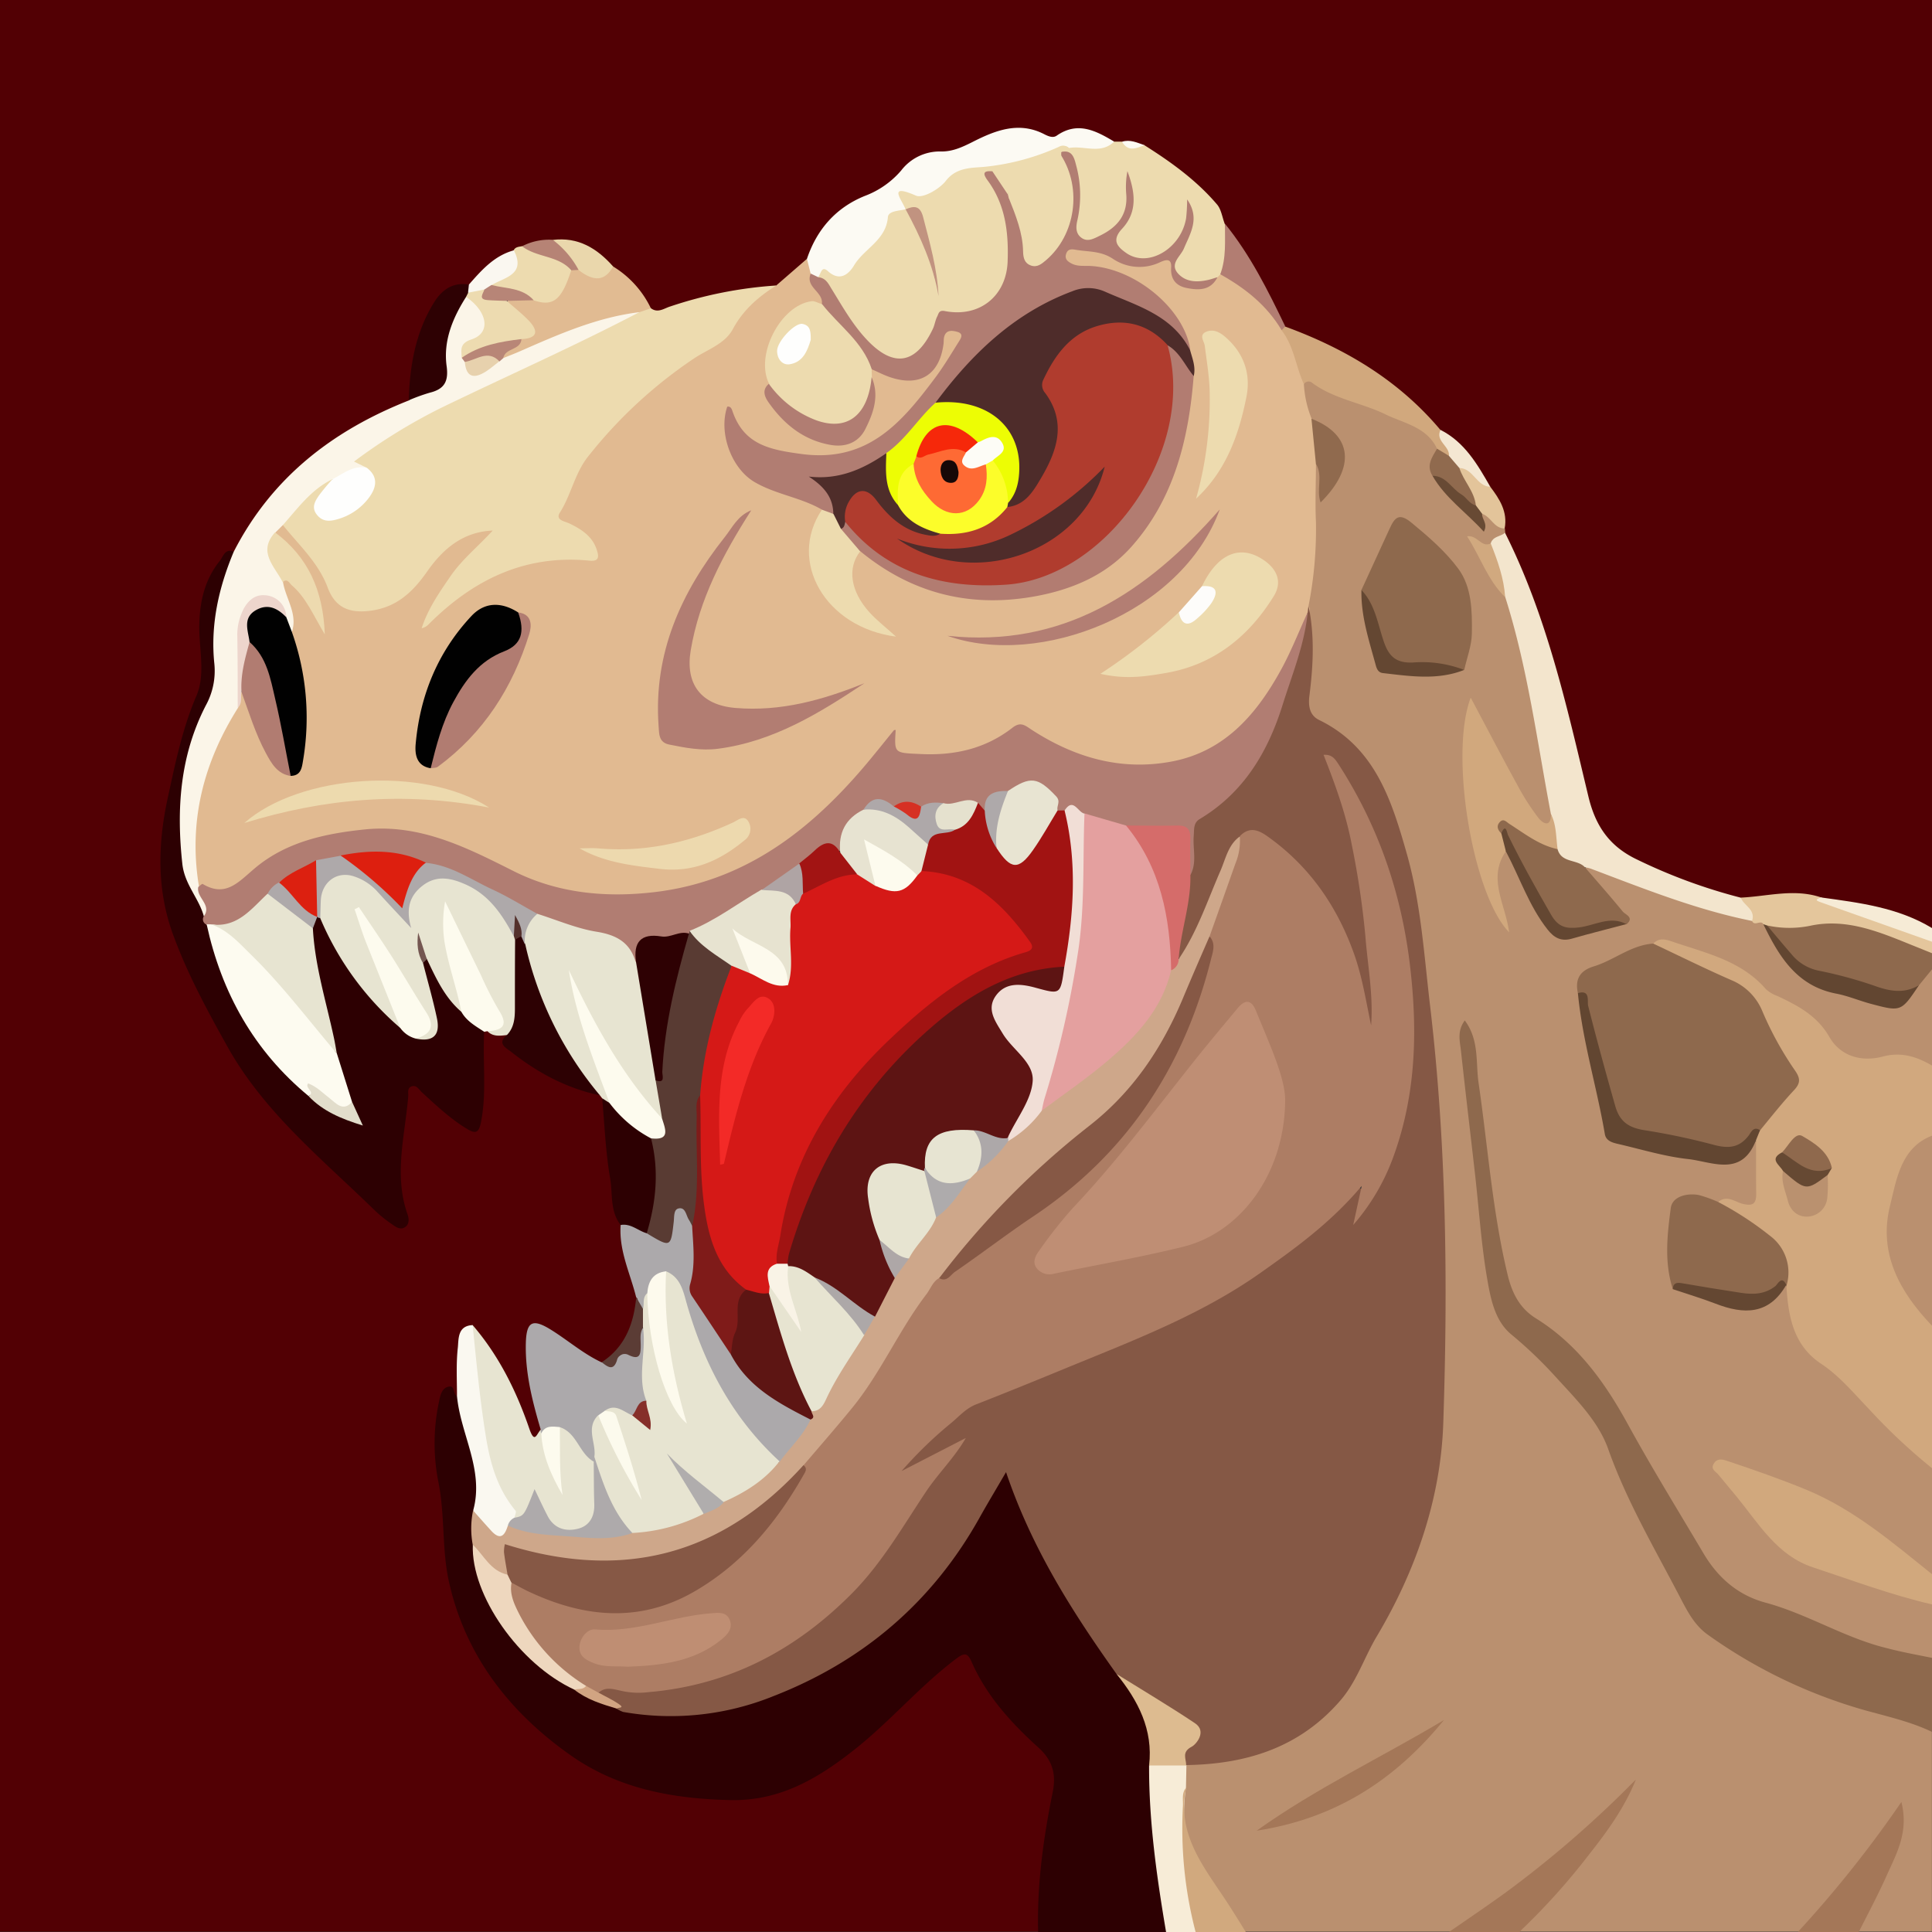 <svg xmlns="http://www.w3.org/2000/svg" viewBox="0 0 507.58 507.57" width="100" height="100"><rect x="0" y="0" width="507.58" height="507.57" fill="#333333" stroke="none"/><defs><style>.cls-1{fill:#520004;}.cls-2{fill:#ba906f;}.cls-3{fill:#2d0002;}.cls-4{fill:#a47758;}.cls-5{fill:#f7ecd7;}.cls-6{fill:#d1a97e;}.cls-7{fill:#e1ba91;}.cls-8{fill:#eddbaf;}.cls-9{fill:#fbf5e8;}.cls-10{fill:#e7e4d1;}.cls-11{fill:#f3e5cd;}.cls-12{fill:#fcfaf3;}.cls-13{fill:#aca9ab;}.cls-14{fill:#d1a87d;}.cls-15{fill:#e1bb92;}.cls-16{fill:#2d0103;}.cls-17{fill:#faf8f0;}.cls-18{fill:#e4c69c;}.cls-19{fill:#2e0103;}.cls-20{fill:#fdfbee;}.cls-21{fill:#b27d72;}.cls-22{fill:#f6ebd6;}.cls-23{fill:#ead7ac;}.cls-24{fill:#e3c49a;}.cls-25{fill:#faf7f0;}.cls-26{fill:#5b3c35;}.cls-27{fill:#f4e7d2;}.cls-28{fill:#b68375;}.cls-29{fill:#855845;}.cls-30{fill:#d1a87e;}.cls-31{fill:#8e694d;}.cls-32{fill:#624631;}.cls-33{fill:#644732;}.cls-34{fill:#906a4e;}.cls-35{fill:#d1a97f;}.cls-36{fill:#684a34;}.cls-37{fill:#cea78a;}.cls-38{fill:#eed7be;}.cls-39{fill:#ddbb90;}.cls-40{fill:#d1a482;}.cls-41{fill:#b17d72;}.cls-42{fill:#4e2c2a;}.cls-43{fill:#b27c71;}.cls-44{fill:#010101;}.cls-45{fill:#b17c71;}.cls-46{fill:#b37e73;}.cls-47{fill:#eddaae;}.cls-48{fill:#edd9ae;}.cls-49{fill:#eddaaf;}.cls-50{fill:#edd5cc;}.cls-51{fill:#fdfcfa;}.cls-52{fill:#fefefd;}.cls-53{fill:#fdfbf0;}.cls-54{fill:#aea9aa;}.cls-55{fill:#e2ddcb;}.cls-56{fill:#745651;}.cls-57{fill:#eddbb0;}.cls-58{fill:#b88677;}.cls-59{fill:#e7d1ad;}.cls-60{fill:#54302c;}.cls-61{fill:#593b33;}.cls-62{fill:#aeaaab;}.cls-63{fill:#5d1513;}.cls-64{fill:#7f1b19;}.cls-65{fill:#fdfaed;}.cls-66{fill:#fcfaed;}.cls-67{fill:#862f2a;}.cls-68{fill:#b78577;}.cls-69{fill:#ad7d64;}.cls-70{fill:#d56c6a;}.cls-71{fill:#ba916f;}.cls-72{fill:#8f694d;}.cls-73{fill:#664933;}.cls-74{fill:#5d1413;}.cls-75{fill:#e4a09f;}.cls-76{fill:#865845;}.cls-77{fill:#f1ded6;}.cls-78{fill:#e7e4d2;}.cls-79{fill:#b0adad;}.cls-80{fill:#aeabac;}.cls-81{fill:#ada8a8;}.cls-82{fill:#ada8a9;}.cls-83{fill:#aea7a7;}.cls-84{fill:#a11312;}.cls-85{fill:#e7e3d0;}.cls-86{fill:#e7e3d1;}.cls-87{fill:#e8e4d2;}.cls-88{fill:#dd1f0f;}.cls-89{fill:#a21413;}.cls-90{fill:#aea8a9;}.cls-91{fill:#dc2010;}.cls-92{fill:#e5e1ce;}.cls-93{fill:#afa4a4;}.cls-94{fill:#d63023;}.cls-95{fill:#edfd04;}.cls-96{fill:#4f2d2a;}.cls-97{fill:#b03c2e;}.cls-98{fill:#fcfd2a;}.cls-99{fill:#d51917;}.cls-100{fill:#c19380;}.cls-101{fill:#bf8e74;}.cls-102{fill:#bf8e73;}.cls-103{fill:#f9f3e6;}.cls-104{fill:#fe6a34;}.cls-105{fill:#f6280a;}.cls-106{fill:#fdfcf6;}.cls-107{fill:#4f2c2a;}.cls-108{fill:#f32a27;}.cls-109{fill:#170807;}</style></defs><g id="Calque_2" data-name="Calque 2"><g id="Calque_8" data-name="Calque 8"><path class="cls-1" d="M507.58,0V245.45a6.22,6.22,0,0,1-1.56-.71c-6.47-3.94-13.68-5.19-20.87-6.46h0c-2.4-.42-4.79-.85-7.15-1.38,0,0,0,0,0,0-6.17-1.28-12.3.15-18.46.34l-1.25,0h-.32a115.45,115.45,0,0,1-28.51-10.15c-7.66-3.81-11.91-9.68-13.68-17.86-2.88-13.34-6.32-26.53-10.21-39.62-2.89-9.75-7-19-10.75-28.36-.08-.18-.15-.36-.22-.54l-.06-.2a7,7,0,0,1-.26-1.27c0-.2,0-.39,0-.59a10.39,10.39,0,0,0-.08-1.26,20.78,20.78,0,0,0-3.47-8.76l-.68-1.12h0c-.68-1.11-1.38-2.19-2.12-3.27l0,0a41.6,41.6,0,0,0-8.49-9.48c-.38-.31-.77-.61-1.18-.9l-.44-.31c-11.14-12.36-25.18-20.37-40.19-26.89l-.29-.13-.13-.13-.09-.1a19.92,19.92,0,0,1-3.54-5.55l0,0c-.65-1.35-1.24-2.72-1.91-4.05a145.73,145.73,0,0,0-8.81-14.47l-.92-1.39c-.33-.5-.66-1-1-1.49-2-5.24-4.53-10-10.55-11.65-1.64-.45-2.47-2.15-3.4-3.51-1.65-2.41-3.65-4.29-6.63-4.85l-1.55-.44h0a14.59,14.59,0,0,0-3.09-.53h0a6.27,6.27,0,0,0-1,0,9.81,9.81,0,0,1-2.22-.3l-.41-.18c-.33-.15-.65-.29-1-.42h0c-4.33-1.82-8.67-2.92-13.39-.77a4.48,4.48,0,0,1-3.41-.1c-6.63-2.45-12.72-.69-18.64,2.34-1.33.68-2.66,1.73-4.1,1.73-7.57,0-13.1,3.86-18,9.13a6.86,6.86,0,0,1-3,1.82c-8.59,2.62-13.71,8.92-17.64,16.52l-.34.38-.32.37c-2.49,2.86-4.84,5.88-8.58,7.3l-1.72.28-2.47.41c-7.69,1.25-15.37,2.52-22.81,5-1.7.57-3.49,1-5.29.21-.32-.27-.63-.55-.93-.85s-.33-.31-.49-.48c-3.18-3.22-5.51-7.26-9.33-9.87l-.33-.23-.08-.07c-3.82-3.7-8.15-6.19-13.49-6.21l-.95,0-.53,0a22,22,0,0,0-5.36.8c-.47.12-.94.26-1.4.4l-.65.21c-.8.32-1.6.66-2.38,1l-.12,0c-.2.06-.4.12-.6.2-4.55,1.56-7.23,5.73-11.08,8.27l-.45.29h-.07c-4.62.74-7.42,3.51-9.56,7.62-3.44,6.63-3.69,13.93-5.19,21h0c0,.2-.08.38-.12.58l0,.08c-.81,2.05-2.69,2.74-4.5,3.5-16.92,7.06-30.51,18-39.32,34.33a7.67,7.67,0,0,1-2.55,3l0,0a10.51,10.51,0,0,0-.95.64c-3.32,2.44-4.71,6.17-5.86,10a34.33,34.33,0,0,0-1.12,11.38A57.42,57.42,0,0,1,50.24,191c-3.71,9.72-5.48,20.12-6.38,30.6C42.42,238.42,48.94,253,56.8,267c5.12,9.11,10.26,18.38,17.7,25.86,8.76,8.83,17.48,17.72,27,25.71.85.72,1.84,1.94,3,1.27,1.49-.87.53-2.42.26-3.61-2.14-9.51-.05-18.86,1.12-28.21.51-4.12,2.52-4.69,5.78-2,2.7,2.2,5.35,4.47,8,6.71,1.22,1,2.48,2.71,4.27,1.84s1.45-2.87,1.59-4.47c.35-4.15.09-8.31.17-12.47,0-2.15-.23-4.34.81-6.37a1.62,1.62,0,0,1,.29-.34.73.73,0,0,1,.22-.18,1.88,1.88,0,0,1,.74-.35h.86a11.73,11.73,0,0,1,2,.17,5.94,5.94,0,0,1,2.33.91l.12.53s0,0,0,0a5.05,5.05,0,0,0,1.68,3.17c6.09,5.11,13.29,8,20.45,11l1.58.67,1.14.48a4.45,4.45,0,0,1,1.37,1.94.09.09,0,0,1,0,.05h0c.07.24.13.48.18.73,1.93,7.79,1.59,15.86,3,23.72a62.63,62.63,0,0,0,1.58,7.56,1.21,1.21,0,0,0,.05.18l0,.33c.51,6.45,2.94,12.47,4.25,18.73,0,.71-.1,1.42-.18,2.11h0c0,.38-.09.74-.14,1.11-.74,5.23-2.63,9.82-6.78,13.19h0a18.49,18.49,0,0,1-2.34,1.6l-.54.31c-3,0-5.14-2-7.47-3.52s-4.17-3.27-6.52-4.51c-3.28-1.73-4.44-1.07-4.75,2.65-.36,4.36.79,8.54,1.55,12.76.55,3.08,1.67,6.08,1.5,9.28,0,.15-.08.3-.13.45v0c-.06.19-.13.37-.2.55a2.06,2.06,0,0,1-.12.26,2.09,2.09,0,0,1-2,1.35c-1.66,0-2.09-1.47-2.51-2.69a102.84,102.84,0,0,0-10.86-21.66c-.74-1.15-1.13-2.65-2.43-3.33a2.89,2.89,0,0,0-.7-.25,4.77,4.77,0,0,0-.7.73s0,0,0,0a0,0,0,0,0,0,0c-1.65,2.05-1.09,4.61-1.31,7-.28,2.92.64,6-1.17,8.71l-.48.05h0c-2.16.31-3.17,1.6-3.63,3.95-1.49,7.52-.52,14.93.72,22.32a94.47,94.47,0,0,1,1.6,17.36c-.11,6.68,2.36,12.77,5.34,18.54a85,85,0,0,0,25.44,30.26c10.57,7.74,22.76,10.51,35.38,12.09,19.2,2.41,33.53-6.93,46.39-19.52a189.24,189.24,0,0,1,18.19-16.26c3.81-2.87,5.27-2.69,7.44,1.43,4.24,8.08,10.19,14.78,16.71,21a13.48,13.48,0,0,1,4.33,13c-2,11.48-4.16,22.93-3.74,34.67a6.66,6.66,0,0,1-.18,1.95H0V0Z"/><path class="cls-2" d="M507,253.44c-1.57,1.17-2.44,3-3.61,4.52-.45.6-.88,1.24-1.32,1.85a17.8,17.8,0,0,1-1.1,1.42,5.37,5.37,0,0,1-5.64,1.93c-11.57-2.45-22.78-5.4-28.92-16.31a25.27,25.27,0,0,1-1.33-2.71A.31.31,0,0,1,465,244h0c-.07-.15-.14-.3-.2-.45a2.21,2.21,0,0,0-.18-.34c-.1-.17-.22-.34-.32-.51a4.12,4.12,0,0,0-2.69-1.55c-.38-.09-.75-.17-1.12-.27a6.39,6.39,0,0,1-.74-.24,310.52,310.52,0,0,1-37.85-12.51c-1.53-.62-3.1-1.25-4.83-.83a4.34,4.34,0,0,0-.46.59l-.06.09c-1.09,1.84,1,2.82,1.82,4.09,2.13,3.31,6,5.39,6.89,9.6l-.73.26h0c-3.73,1.3-7.62,1.71-11.36,3.07H413l-.09,0c-2.34.86-4,0-5.47-2-3.25-4.33-5.53-9.16-7.81-14-.09-.17-.18-.35-.25-.52l-.51-1.06a14.75,14.75,0,0,0-1.34-2.83,2.34,2.34,0,0,0-1.91-.91h0l-.55,0a6.27,6.27,0,0,0-2.82,5.53,29.23,29.23,0,0,0,1.39,9.77c-5.9-16.46-10.07-33.57-6.85-52.22,2.13,4.07,3.85,7.83,5.81,11.46,3,5.55,5.76,11.25,9.58,16.27,2.26,3,4.16,3.3,5.6,1.22v0c.09-.13.18-.28.27-.43a11.15,11.15,0,0,0,.79-1.84c-1.06-9.59-3.34-19-5.16-28.42-1.78-9.27-2.72-18.79-6.8-27.5-.56-.74-1.09-1.46-1.59-2.23a0,0,0,0,0,0,0c-.63-.93-1.23-1.88-1.81-2.84,0,0,0,0,0-.06-1.84-3-3.52-6.14-5.37-9.2a27.58,27.58,0,0,0,3.54.22H392c.61.06,0-.9.05-1.35h0a.27.27,0,0,1,.16-.2h0a1.6,1.6,0,0,1,1,.2c.64.26,1.2-.14,1.62-.76a5.38,5.38,0,0,0,.63-1.3l-.09-1.12c-.41-.45-.79-1-1.17-1.44-1.16-1.5-2.39-2.9-4.78-2.6l-.07,0a1,1,0,0,0-.12.15h0c-.37.56-.48,1.74-1.36.79-2.23-2.41-4.85-4.47-7.09-6.88a20.93,20.93,0,0,1-2.79-3.66h0c-.14-.23-.27-.46-.4-.7-.82-1.94,0-3.71.48-5.51h0c.07-.25.13-.5.18-.76a6.24,6.24,0,0,0,.1-1.06c-.49-3.31-3.35-4.28-5.67-5.76-8.29-5.3-18.31-6.63-26.74-11.66a2.68,2.68,0,0,0-3.32.06,2,2,0,0,0-.32.33,4.05,4.05,0,0,0-.5.83,11.86,11.86,0,0,0,1.71,8.83,7.83,7.83,0,0,1,1.17.76c.25.19.47.38.7.59h0c1.85,1.72,3.07,4,4.94,5.72,2.49,2.25,2.94,4.59.88,7.36-1.06,1.44-1.69,3.18-3.05,4.63-.45-2,.19-4-.69-5.76-.57-1.15-1.12-1.54-1.62-1.39,0,0,0,0-.07,0a2.85,2.85,0,0,0-1.24,1.6c-1.13,11.63.23,23.41-2,35q.35,1.8.54,3.6c0,.13,0,.27,0,.4h0c0,.39.08.78.11,1.17,0,0,0,0,0,0s0,0,0,0a91.83,91.83,0,0,1-.49,16.67c-.57,5.66,1,9.24,5.82,11.93,6.8,3.82,11.24,9.76,14.19,16.86a121.62,121.62,0,0,1,8.42,29.2q2,14.07,3.3,28.25c1.6,17.72,3.16,35.44,3.47,53.24.24,14-.2,28,.11,42,.42,19.52-4,37.94-11.62,55.74-2.76,6.44-6.66,12.29-9.65,18.6-7.09,15-19,23-35.2,25.28-3.35.47-6.91.3-9.93,2.27l0,0-.1.06h0l-.12.16c-1.2,1.65-1.16,3.59-1.18,5.51.19,2.49.15,5,.12,7.48a30.86,30.86,0,0,0,.34,6.47.38.38,0,0,0,0,.1,10.16,10.16,0,0,0,1.16,3.1,0,0,0,0,0,0,0,8.47,8.47,0,0,0,.84,1.24c4.31,5.5,7.67,11.63,11.52,17.44a22.05,22.05,0,0,0,1.76,2.37h56c17.6-10.43,33.48-23,46.74-38.72a201.53,201.53,0,0,1-28.46,35.86c-.84.83-2,1.69-2.25,2.86h75.71a20.25,20.25,0,0,0,2.44-2.29c4.11-4.54,8.1-9.19,11.9-14,3.53-4.45,6.76-9.14,10.61-14.41a17.39,17.39,0,0,1-1.38,8.66,150.27,150.27,0,0,1-9,18.81,10.75,10.75,0,0,0-1.63,3.22h20.94V453.63a12.24,12.24,0,0,0-1.81-.91,64.5,64.5,0,0,0-7.59-2.44c-16.23-4.52-32-10.08-45.81-20.14a28.72,28.72,0,0,1-8.44-9c-6-10.54-11.53-21.37-16.88-32.27-1.91-3.89-2.18-8.44-4.74-12-6.26-8.83-12.66-17.6-21.06-24.51a23.92,23.92,0,0,1-7.84-11.82,63.24,63.24,0,0,1-2.49-12.19c-.95-8.76-1.65-17.55-2.66-26.3-1.14-9.83-2.1-19.69-3-29.55a9.06,9.06,0,0,1,.88,3.9c2.34,18.13,4,36.35,7.5,54.34,1.58,8.11,4.88,14.56,12,19.15a51.12,51.12,0,0,1,17,18.62c7.52,13.52,15.91,26.52,23.55,40a29.36,29.36,0,0,0,17.38,14.08,172.65,172.65,0,0,1,21.79,8.53c6.27,2.93,12.93,4.2,19.64,5.37a10.15,10.15,0,0,0,2.61.33V420.34c-.65-.25-1.37-.39-2-.57-7.68-2.11-15-5.31-22.81-7.08-15.1-3.42-21.66-16.1-29.88-27.11,15.57,4.12,30.25,9.95,42.82,20.18,3.48,2.83,6.78,5.88,10.54,8.33a12.68,12.68,0,0,0,1.36.86V384.22l-.13-.11c-7.85-6.63-14.37-14.68-22.12-21.33-7.92-6.79-14.37-13.95-15.57-24.73a1.48,1.48,0,0,0-.37-.3.34.34,0,0,0-.12-.06h0a.09.09,0,0,0-.06,0l-.06,0a1.55,1.55,0,0,0-.68-.11,5.66,5.66,0,0,0-3,2.27h0c-.22.27-.43.54-.66.8-1.46,1.67-3.32,2.9-5.62,2.35-5.16-1.24-10.47-2.05-15.36-4.19a27.1,27.1,0,0,1-3.26-1.67h0c-1.25-3.2-.62-6.53-.65-9.81-.08-12.08.12-12.21,11.87-10.57h.13a8.71,8.71,0,0,1,1.35.05h0c1.62.17,3.2.68,4.82.9,2.57.35,4.32-.74,4.52-3.33.36-4.73,1.16-9.53-.77-14.15a2.31,2.31,0,0,0-.54-.33v0h0a1.4,1.4,0,0,0-1.29,0l0,0a2.58,2.58,0,0,0-.6.5h0a6.56,6.56,0,0,0-.71.93c-1.86,2.74-4.44,3.22-7.4,2.83a176.16,176.16,0,0,1-23.85-4.72c-2.22-.62-4.12-1.57-4.61-4-1.7-8.47-3.82-16.86-5.44-25.36a.5.5,0,0,1,0-.12c-.55-2.84-1-5.69-1.44-8.57,0-.21,0-.42,0-.62,0-2.39.59-4.41,3.21-5.45,5.19-2.06,9.93-5.19,15.46-6.4l.11,0c.66,0,1.32,0,2,.09h0c8.74.61,16.47,4.1,23.44,9.33,2.79,2.09,5.37,4.43,8.6,5.81a22.35,22.35,0,0,1,10.18,8.37,14.33,14.33,0,0,0,15,6.6,19.62,19.62,0,0,1,12.07,1.39,12.18,12.18,0,0,0,1.66.77V253C507.37,253.14,507.17,253.3,507,253.44ZM429.18,468l0,.05,0,0A.19.19,0,0,0,429.18,468Z"/><path class="cls-3" d="M307.35,507.57H272.74c-.32-12.41,1.37-24.63,3.84-36.79.91-4.45.06-8.2-3.69-11.59-7.14-6.47-13.68-13.57-17.63-22.6-1-2.19-1.72-2.56-3.93-.9-9.59,7.19-17.33,16.42-26.68,23.84-9.6,7.61-19.67,13.67-32.76,13.39-15.26-.34-29.7-3-42.3-12-15.77-11.2-27.22-25.89-31.56-45-2-8.61-1.08-17.81-2.86-26.59a52.17,52.17,0,0,1,.2-21.23c.32-1.56.7-3.53,2.65-3.83,1.49-.23,1,1.93,2,2.47h0c2,1.14,2.17,3.19,2.58,5.1.77,3.55,1.52,7.12,2.6,10.58,1.5,4.86,2,9.67.52,14.6,0,.41-.07.83-.07,1.24,0,.63,0,1.27,0,1.91,0,1.58.14,3.15,0,4.73a20.56,20.56,0,0,0-.16,2.32,19.52,19.52,0,0,0,0,2h0c.51,6.62,4,12.25,7.8,17.53a51.76,51.76,0,0,0,17.94,16c.49.29,1,.56,1.48.83h0c.26.15.53.29.8.42h0c1.27.67,2.56,1.29,3.88,1.85h0c1.63.7,3.29,1.33,5,1.88l.3.06c20.64,4.45,39.12-1.46,56.72-11.82,17.76-10.46,30.26-25.69,39.87-43.6.39-.73.73-1.5,1.17-2.2.92-1.49,1.61-3.57,3.69-3.38h.14c1.84.25,2.28,2.31,2.82,3.82,6.39,17.92,16.93,33.48,27.58,49a7.56,7.56,0,0,0,1.06,1.66l0,0,0,0a27.77,27.77,0,0,1,2.11,2.43h0c4.29,5.56,5.85,12,5.27,19.08,0,.3,0,.6-.08.9l-.06.56c.3,12.12,2,24.09,3.61,36.07C307.13,502.82,307.7,505.2,307.35,507.57Z"/><path class="cls-4" d="M429.78,467.53c-2.94,7.31-7.46,13.56-12.27,19.65a173.74,173.74,0,0,1-17.15,19.22,8.55,8.55,0,0,0-1.09,1.17H380.7c4.88-3.37,9.79-6.71,14.62-10.18a284.24,284.24,0,0,0,33.87-29.28Z"/><path class="cls-5" d="M315.57,507.57h-9.22c-2.45-14.47-4.51-29-4.46-43.74a7.33,7.33,0,0,1,1.45-.9c2.44-1.19,5-.79,7.62.14l.15.05.49.48,0,0,.1.11-.12,5.91a48.91,48.91,0,0,0-.5,6.35v.05a69.94,69.94,0,0,0,.7,10.43,0,0,0,0,0,0,0c.74,5.55,1.95,11.05,3,16.57C315.07,504.59,315.7,506.09,315.57,507.57Z"/><path class="cls-4" d="M495.8,492.46c-2.29,5.13-4.92,10.1-7.46,15.11h-16a303.42,303.42,0,0,0,27.2-34.16C501.5,481.28,498.31,486.86,495.8,492.46Z"/><path class="cls-6" d="M327.29,507.57H314.11a107.28,107.28,0,0,1-3.45-24.18.38.38,0,0,1,0-.1q-.12-4.41.12-8.86c.09-1.62-.37-3.35.85-4.77a23.77,23.77,0,0,0-.5,6.35v.05c.55,9.39,6.77,16.71,11.76,24.48C324.38,502.87,325.84,505.22,327.29,507.57Z"/><path class="cls-7" d="M342.56,100.93a28.23,28.23,0,0,0,2,9c2.5,3.76,3.67,7.65,1.17,11.91,0,5.09-.24,10.2,0,15.29a104.17,104.17,0,0,1-1.93,21.95,2.61,2.61,0,0,1,.07,2.25c-3.9,14.62-11,27.39-24.08,35.41-15.44,9.44-31,6.14-45.94-1.95-4-2.15-6.91-2.61-10.84-.05-7.3,4.75-15.64,5.11-24.06,4.44-2.49-.2-4.42-1.19-5-4.27A106.41,106.41,0,0,1,209,220.44q-39.35,28.83-82.28,5.87c-17.79-9.57-35.58-9.32-53.53-.69a17.18,17.18,0,0,0-6.11,4.26c-4.35,5.42-9.54,6-15.52,3.27-3.28-5.36-1.94-11.3-1.4-16.83a65.6,65.6,0,0,1,10.58-30.55c1-1.19,1.3-2.77,2.34-3.92,2.71-.25,2.5,2.14,3.08,3.63,1.48,3.86,2.66,7.85,4.78,11.41,1.28,2.17,2.31,4.89,5.57,4.87,2.29-2.38,2.07-5.43,2.27-8.36a79.69,79.69,0,0,0-3.2-26.9c1-4.67-2.2-8.71-2-13.26,1-2.61,2.6-1.37,3.87-.39,3.74,2.91,5.65,7,6.81,10.07-1.53-6.59-3.83-14.2-10.23-19.82-1-.87-2-1.72-2.2-3.18a2.44,2.44,0,0,1,2.37-2.4c5.73,3,8.92,8.35,11.9,13.69,2,3.49,2.82,7.61,8,7.68,5.57.08,10.61-1.08,14.09-5.86s7.16-9.19,12.17-12.38a15.88,15.88,0,0,1,5.84-2.7c1.48-.24,3.2-.42,4,1.2.67,1.41-.53,2.52-1.43,3.46-2.17,2.28-4.78,4.06-6.82,6.54a130.3,130.3,0,0,0-8.27,12.06,53.17,53.17,0,0,1,35.65-15.65c1-.05,2,.06,3,0s2.19.42,2.54-.89c.28-1-.53-1.86-1.18-2.61a12.18,12.18,0,0,0-4-2.93c-3.52-1.68-4-3.73-2.51-7.59,5.78-15.22,17.23-25.44,29.59-34.91A134.31,134.31,0,0,1,187.75,89a15.8,15.8,0,0,0,5-5.43c2.63-4.24,6.12-7.41,11.15-8.54L212,68c1.25.89,1.44,2.27,1.71,3.63-.23,3.12,4.37,5,2.29,8.57-10.41,2.09-15.5,10-13.32,20.78.26,7.71,12.36,16.59,19.43,14.18,3.31-1.13,4.66-3.94,5.64-7.08a19.53,19.53,0,0,0,.4-9.36,2.64,2.64,0,0,1,.84-2c2.27-.57,4.17.76,6.24,1.24,5.92,1.36,9.72-.94,11.1-6.8.19-.8.23-1.64.47-2.44.78-2.64,2.68-3.38,5-2.46s1.83,3,.91,4.6a88.18,88.18,0,0,1-11.15,15.85c-12.76,14.08-17.29,15.72-36.29,13.53-6.33-.72-10.78-4-13.21-10.21.23,10.8,3.09,14.57,13.23,18.26,3.82,1.39,8.15,1.75,11.08,5.11.47,2-.9,3.45-1.61,5.1-2.55,5.91-1.92,11.3,2.42,16.22a43.31,43.31,0,0,0,13.54,10.23,21.5,21.5,0,0,1-7.66-11.52c-1.33-4.7-.34-7.08,3.37-8.95,3,.78,5.09,3,7.65,4.5,15.25,8.91,31.26,9.32,47.4,3.51,9.62-3.47,16.88-10.35,21.6-19.61,5.43-10.63,8.13-22,9.12-33.88.35-2.34-.35-4.55-.87-6.78-1.9-10.09-12.41-19.13-24-20.66-1.8-.24-3.66-.11-5.38-.81s-3-1.62-2.77-3.63,1.77-2.64,3.59-2.65c3.17,0,6.27.19,9.15,1.78,3.9,2.16,8,3.19,12.37,1.49,2.17-.84,3.71-.22,4.65,2.2,2.1,5.38,4.57,6,9.69,2.67a5.27,5.27,0,0,1,2-1c8.11,2.28,12.79,8.42,16.95,15.14C341.29,90.68,342.64,95.55,342.56,100.93Z"/><path class="cls-8" d="M203.94,75c-4.67,2.95-8.69,6.4-11.4,11.45-2.1,3.92-6.66,5.34-10.18,7.7a121.86,121.86,0,0,0-27.93,25.88c-3.45,4.39-4.39,10-7.34,14.64-1.27,2,1.35,2.29,2.46,2.83,3.24,1.56,6.15,3.42,7.27,7.05.42,1.38.82,3-1.87,2.75C138,145.6,124.33,152.28,112.63,164a3.58,3.58,0,0,1-1.85,1.05c1.64-5.1,4.66-9.44,7.65-13.78s7.34-7.85,11-11.88c-7.84.31-13.1,4.88-17.19,10.73-3.79,5.42-8.05,9.44-14.92,10.33-5.59.72-9.27-.83-11.23-6.09-2.46-6.59-7.57-11.16-11.78-16.43,1.17-4.92,8.47-11.85,12.91-12.26,1,2.41-1.26,3.48-2.1,5.13-.53,1.06-1.13,2.11-.4,3.25.87,1.34,2.21,1.17,3.56.92,6.07-1.14,9.45-6.56,6.87-11.06-3.83-2.66-3.87-3-.11-5.76a153.19,153.19,0,0,1,29.74-16.9c13-5.51,25.45-12,38.07-18.18,1.49-.73,3-1.3,4.59-1.9a4.57,4.57,0,0,1,3.57-.2c1.83,1.4,3.52,0,5.11-.47A110,110,0,0,1,203.94,75Z"/><path class="cls-3" d="M127.21,271.08c-.45,7.94.73,15.92-.87,23.86-.58,2.87-1.57,2.87-3.54,1.7-4.43-2.64-8.14-6.19-11.93-9.64-.8-.73-1.44-2.11-2.82-1.55-1.13.47-.73,1.72-.8,2.66-.87,10.31-3.83,20.6-.17,30.95.37,1.06.5,2.48-.55,3.25-1.31,1-2.6,0-3.65-.75a34.49,34.49,0,0,1-4.61-3.75c-13.83-13.48-29-25.68-38.63-43.05-5.35-9.6-10.53-19.16-14.27-29.5-4.2-11.63-3.89-23.51-1.37-35.3,2-9.18,3.84-18.38,7.62-27.2,2.45-5.72.59-12.49.74-18.78s1.53-11.84,5.42-16.68c.87-1.08,1.32-3.32,3.64-2.36,1.18,1.61.44,3.22-.15,4.73a51.65,51.65,0,0,0-3.32,22A32.83,32.83,0,0,1,54.4,188.5c-6.77,13.56-6.22,28-4.34,42.46.45,3.41,4.14,5.22,4.62,8.68.17,1,.47,2,.7,3,3.56,15.32,11,28.56,21.47,40.17a32.19,32.19,0,0,0,4.9,4.13c3.12,3,6.92,4.93,10.92,6.67.14-1.65-1.06-2.76-1.45-4.15-1.53-4.3-2.91-8.64-4.09-13.06-2.22-8.47-4.07-17-5.67-25.62a21.79,21.79,0,0,1-.51-6.39,4.8,4.8,0,0,1,1.81-3.5,2.3,2.3,0,0,1,1.45-.33,5.87,5.87,0,0,1,2.4,3.06,81.49,81.49,0,0,0,19.09,25.25,11.15,11.15,0,0,0,4.32,2.87c3.73.1,3.77-2.11,3.31-4.94-.75-4.69-3.3-9-2.89-13.93a2,2,0,0,1,1.53-1.33c3.34,1.37,3.59,5,5.39,7.48,1.47,2,2.86,4.08,4.49,6C123.29,267.34,126.4,268.19,127.21,271.08Z"/><path class="cls-9" d="M53.57,240.79c-1.3-4.83-5.08-8.39-5.67-13.85-1.58-14.51-.6-28.44,6.15-41.57a18.83,18.83,0,0,0,2.27-10.94c-1.08-10.29,1.14-20.05,5.09-29.49,10-19.5,26-31.85,46-39.74,3.69-3.43,7.45-10.65,9.06-16.49,1.09-4,1.86-8.18,5.36-11,3.65-.63,5,2,6.08,4.61s.08,5.17-2.1,7.15c-1.16,1.06-3.14,1.44-3.08,3.56a8,8,0,0,0,.48,1.92c3.17,4.84,5.06-.38,7.52-1a13.94,13.94,0,0,1,1.83-1.23c9.33-4.57,18.83-8.75,29-11.12,2.16-.5,4.45-1.65,6.52.35-17.18,9-35,16.86-52.42,25.31a147.69,147.69,0,0,0-22.65,14l3.35,1.63c-2.76,1.69-5.51,3.4-9,3-5.57,2.66-9.07,7.59-13,12l-2,2c-1.86,4.74,1.7,8.66,2,13.07.71,4.33,3.85,8.22,2.37,12.95-1.73-.59-2.18-2.16-2.76-3.63-.77-2.39-2.13-4.26-4.91-4-2.63.27-3.76,2.27-4.57,4.62a15.36,15.36,0,0,0-.55,4.89c-.11,6.07.2,12.18-1.39,18.14-9.13,14.43-13.1,30-10.27,47C56,236.91,56.12,237.84,53.57,240.79Z"/><path class="cls-10" d="M121.22,265.83c-4.38-3.74-6.68-8.86-9.08-13.9-1.6-1.91-2.64-4-2.24-6.5-.31,2.57,1.33,5,1.23,7.53,1.22,4.81,2.61,9.6,3.64,14.45,1,4.58-1,6.4-5.55,5.45,2.69-2.95,2.11-5.78.08-8.93-4.66-7.22-9.24-14.5-13.61-21.25,3,7.24,5.79,15.16,9.3,22.81.66,1.44,1.69,3,.17,4.57A77.69,77.69,0,0,1,84.1,241.14c-1.89-3.78-1.88-7.45,1.39-10.38s7-2.47,10.62-.44c4,2.23,6.7,5.83,10,9.17.61-4.08,2.46-7.46,6.52-9.13,4.23-1.75,8.1-.46,11.84,1.6,5.8,3.19,9.46,8.15,11.79,14.24a8.82,8.82,0,0,1,.31,1.69,169,169,0,0,1,.18,17.72c-.08,2.66-.4,5.35-3.58,6.32-1.8.19-3.63.49-5.09-1,2.18-1.89,2.35-3.82,1-6.5-4.08-7.95-8.37-15.81-11.63-23.92a94.46,94.46,0,0,0,4,20.19C121.94,262.38,122.77,264.17,121.22,265.83Z"/><path class="cls-11" d="M391.65,142.76c.54-1.89,2.58-1.75,3.75-2.8,11,21.89,16.24,45.63,21.89,69.22,1.75,7.34,5.13,12.8,12.26,16.37a144.21,144.21,0,0,0,27.77,10.28c1.72,1.13,3.76,2,4.15,4.33.14.88.45,2-1.2,1.78-14.66-2.94-28.48-8.5-42.39-13.75a11.75,11.75,0,0,0-1.45-.34c-3.85.3-6.94-.73-8.26-4.8-1.48-3,.31-6.18-.71-9.19-3.63-19.06-6.09-38.38-12-57C393.42,152.39,391.16,148,391.65,142.76Z"/><path class="cls-10" d="M158.2,288.54l-.6-.78c-3.9-2.19-6.36-5.74-8.64-9.39-5.94-9.49-10.42-19.58-12.16-30.75-.14-3.59.75-6.64,4.28-8.34,3.66-.61,6.62,1.66,9.94,2.5,1.91.48,3.76,1.41,5.73,1.54,6.2.41,10.07,3.52,11.6,9.56,2.37,7.66,2.78,15.68,4.07,23.53.37,2.27.87,4.55,1.05,6.86,0,3.42,2.33,6.57,1.15,10.12-2.61,1.57-3.5-1-4.58-2.21a105.75,105.75,0,0,1-18.66-30.59c2.21,6.73,5.07,16.18,8.78,25.33.5,1.22,1,2.51.19,3.83C159,290.47,158.6,289.5,158.2,288.54Z"/><path class="cls-8" d="M320.59,72.1l-.75.76c-.4.29-.83.55-1.25.81-3.19,2-6.59,2-9.15-.56s-1.42-5.62.17-8.32c1.9-3.22,3.51-6.47,3.08-9.83.16,7.37-4.84,13.54-11.69,13.95a8.37,8.37,0,0,1-8.11-3.86c-1.9-2.92.56-4.48,2-6.43,1.91-2.53,2.09-4.57,1.75-10.21.91,4.46.25,10.16-5.69,13.88-2.29,1.43-4.86,2.63-7.45.87s-1.92-4.25-1.58-6.8c.76-5.81,1.23-11.64-3.36-16.38,0-1.42,1-1.84,2-2.22,4-.79,8.08.06,12.09-.56l2.06,0a9.58,9.58,0,0,0,5.88.9c7,4.41,13.76,9.26,19.17,15.63,1.1,1.3,1.35,3.35,2,5.05C323.06,63.39,325,68,320.59,72.1Z"/><path class="cls-12" d="M292.72,37.2c-3.54,3.46-7.93.95-11.86,1.68-.4-.33-1-.62-1.35-.35-5.88,4.81-13,5.51-20.15,6.58-3.7.55-7.42,1.12-10.53,3.75s-7.35,2.78-10.43,5.36a2.73,2.73,0,0,1-.55,1.24c-4.31,2.34-5.33,7.31-8.46,10.72-4,4.42-7.6,8.54-14.29,7.09a1.83,1.83,0,0,1-2.12-1.4L212,68c2.62-7.79,7.67-13.49,15.23-16.54a23.37,23.37,0,0,0,9.53-6.67,12.76,12.76,0,0,1,10.39-5c3,.07,5.56-1.09,8.31-2.47,5.88-3,12.15-5.54,18.86-2.08,1.1.57,2.33,1.07,3.29.4C283.14,31.78,287.93,34.35,292.72,37.2Z"/><path class="cls-10" d="M124.17,348.13c6.89,8,11.5,17.33,14.88,27.17,1.43,4.17,1.9,1.43,3,.32l.6.47a106.51,106.51,0,0,1,4.07,13.62c-.51-3.71-2.28-9.17-.12-14.61,2.35-1.41,3.61.51,4.9,1.79a36.63,36.63,0,0,1,5.17,7.11,46.72,46.72,0,0,1,.87,10.43c-.1,4-1.49,7.2-5.65,8.4-3.67,1.06-7.23-.72-9.57-4.58a23,23,0,0,1-1.59-3.36c-1,2.8-1.75,5.51-5.4,4.37-4.73-6.06-8-12.51-9-20.48-1-8.34-2.58-16.63-3.19-25C123.05,351.76,122.52,349.77,124.17,348.13Z"/><path class="cls-13" d="M167.13,340.81c-1.55-6.28-4.57-12.24-4.07-19,2.69-2,4.83.12,7.14.92,4.62,2.21,4.64,2.22,5.62-2.31.36-1.64.63-3.44,2.65-3.67,1.72-.19,2.5,1.32,3.28,2.57a11.94,11.94,0,0,1,1.24,2.69,39.9,39.9,0,0,1,.28,12.43,12.43,12.43,0,0,0,2.46,9.33c2.58,3.48,4.54,7.37,7,10.95,3.78,6.29,9.28,10.7,15.57,14.24,1.84,1,4,1.63,5.09,3.76-.85,5.28-4.16,8.74-8.47,11.45-3.68-.56-5.45-3.58-7.53-6.09a92.65,92.65,0,0,1-18.14-35.25c-.74-2.73-1.41-5.54-4.17-7.06-2.82.09-3.32,2.37-4.11,4.37-.53,1.3-.59,2.82-1.77,3.81C166.63,344.11,168.24,341.59,167.13,340.81Z"/><path class="cls-13" d="M156,384c-3.86-2.13-4.39-7.55-8.9-9.05a5.93,5.93,0,0,1-4.88,1.62,1.19,1.19,0,0,1-.14-.92c-2.21-7.46-4.14-15-3.93-22.84.16-5.66,1.77-6.47,6.63-3.44,4.47,2.78,8.47,6.31,13.29,8.55a11.53,11.53,0,0,0,8.77-6.31c.66-1.27.26-3.6,2.89-2.32,1.55,5.87,0,11.9,1,17.8a9.8,9.8,0,0,1-4.16,5c-2.36.86-4.51-1.64-6.89-.44a4.45,4.45,0,0,0-1.87,1.48c-1.55,3.18.44,6.65-.82,9.86A2.25,2.25,0,0,1,156,384Z"/><path class="cls-14" d="M342.56,100.93c-2.13-4.64-2.61-10-5.84-14.13.31-.35.32-1,.95-1,15.77,5.77,29.84,14.12,40.78,27.17.57,2.4,3.84,3.93,2.25,7-1.88.56-2.72-.46-3.16-2.08-2.66-5.71-8.66-6.66-13.48-9-6.29-3.09-13.54-4-19.36-8.34A1.43,1.43,0,0,0,342.56,100.93Z"/><path class="cls-15" d="M168.05,82c-11.1,1.33-21.19,5.78-31.28,10.21-1.5.66-3,1.24-4.55,1.86-.48-3.47,3.14-3.56,4.51-5.51,3.09-1.91.93-3.35-.31-5.08-1.13-1.58-4.48-2.14-2.66-5.25,1.86-.89,3.82-.64,5.77-.52,3.74,1.28,6.32-.06,8-3.51A9.66,9.66,0,0,1,150,70.51a3.4,3.4,0,0,1,2-.4c3,1.51,6.06,1.8,9.05-.12a26,26,0,0,1,9.95,11Z"/><path class="cls-16" d="M138,248.09a93.19,93.19,0,0,0,19.61,39.67c-8.72-1.82-16.36-5.93-23.29-11.4-1.24-1-3.9-2.16-1.15-4.43,2-2.07,2.12-4.67,2.11-7.34,0-5.9,0-11.81.05-17.71.37-.86.83-1.56,1.95-1.25C137.8,246.36,137.61,247.31,138,248.09Z"/><path class="cls-3" d="M169.91,324c-2.3-.66-4.19-2.65-6.85-2.17-2.85-3.64-2.06-8.2-2.77-12.3-1.19-6.91-1.45-14-2.09-21l1.93,1.23a69.09,69.09,0,0,1,12.53,9.83c2,7.34,1.13,14.65-.28,21.94C172.14,322.78,171.72,324.2,169.91,324Z"/><path class="cls-17" d="M124.17,348.13c1,9.78,1.9,19.55,3.48,29.3,1.19,7.31,3.11,13.81,7.81,19.48.26.31-.19,1.2-.31,1.83a8.4,8.4,0,0,1-1,3.34c-2.15,3.69-4.41,2.32-6.82.24-1.73-1.5-2.35-3.52-3-5.55,2.9-10.62-3.34-19.92-4.27-30,0-4.24-.25-8.51.22-12.7C120.51,351.75,120.19,348.31,124.17,348.13Z"/><path class="cls-18" d="M507.58,246.45v5.08c-1.65.26-3.18-.58-4.66-1.25-10-4.46-20.09-7.54-31.2-5.1a9,9,0,0,1-6.54-1,.6.6,0,0,1-.13-.09,3,3,0,0,1-.38-.24l-.08-.05a10,10,0,0,1-1.29-1c-.74-1.22-2.37.66-3-.87a3.34,3.34,0,0,0,.2-1.07c0-1.58-1.25-2.53-2.23-3.62a4.44,4.44,0,0,1-.92-1.42c7-.32,14-2.44,21.05-.07,2.22.93,4.48,1.75,6.76,2.52h0c5,1.67,10,3.09,14.88,5C502.58,244.21,505.38,244.75,507.58,246.45Z"/><path class="cls-19" d="M122.45,78c-3.51,5.53-6,11.49-5.12,18.12.57,4.07-.57,6.11-4.44,7.05a47.58,47.58,0,0,0-5.51,2c.27-9,1.75-17.79,6.59-25.61,2-3.31,4.94-5.54,9.22-4.79a1.73,1.73,0,0,1,.59,1.77A2.77,2.77,0,0,1,122.45,78Z"/><path class="cls-20" d="M121.22,265.83c-1.22-6.3-3.49-12.33-4.49-18.7a33.23,33.23,0,0,1,.21-10.33q4.69,9.69,9.41,19.38a90.79,90.79,0,0,0,4.74,9.27c2.6,4.07.82,5.23-3,5.47a6.07,6.07,0,0,0-.85.16C125,269.6,122.59,268.3,121.22,265.83Z"/><path class="cls-8" d="M150.08,71c-2.54,7.86-4.72,9.61-9.84,7.91-3.38-1.91-7.68-1-10.87-3.49a1.42,1.42,0,0,1,.73-2.35c3.43-1.3,4.32-4.16,4.85-7.32.46-.91,1.37-.9,2.19-1.07C142,65.66,147.45,65.44,150.08,71Z"/><path class="cls-21" d="M337.67,85.76c-.32.35-.64.69-.95,1-3.88-6.55-9.6-11.07-16.13-14.71,1.62-4.31,1.2-8.82,1.23-13.28C328.5,67,333.13,76.33,337.67,85.76Z"/><path class="cls-22" d="M507.58,243.82v3.59q-14.52-5.17-29.07-10.31l-.53-.2s0,0,0,0c-.86-.32-1.11-.58.42-1.13C488.49,237.16,498.65,238.4,507.58,243.82Z"/><path class="cls-23" d="M161.08,70c-2.09,3.84-5,4.12-9.1.91-2.75-2.2-5.6-4.32-6.76-7.88C151.89,62.19,156.86,65.23,161.08,70Z"/><path class="cls-24" d="M395.31,138.84c-2.82,0-3.6-3.11-5.92-3.85-1.56.13-2.08-1.07-2.72-2.12-.53-3.56-4.44-6-3.35-10.09,2-1.13,3.24.13,4.52,1.42s2.07,2.86,3.7,3.69C394,131.14,396.14,134.47,395.31,138.84Z"/><path class="cls-25" d="M135,65.76c3.24,6.36-2.34,7.07-5.82,9.11A3.11,3.11,0,0,1,127.19,77c-1.42.45-2.86,1.17-4.22-.15.07-.7.15-1.39.22-2.09C126.5,71,129.81,67.18,135,65.76Z"/><path class="cls-26" d="M169,348.71c-1,1.47-.66,3.15-.67,4.75,0,2.27-.16,4-3.19,2.52a2.08,2.08,0,0,0-3.06,1.44c-.95,2.9-2.49,1.64-4,.46,6.15-4,8.43-10.11,9.07-17.07L169,344C170.55,345.54,170.55,347.12,169,348.71Z"/><path class="cls-27" d="M391.54,127.89c-3.63-.12-4.47-4.86-8.13-4.94-2.17,0-2.6-1.47-2.74-3.19.25-2.6-3.65-3.84-2.22-6.83C384.81,116.16,388.16,122,391.54,127.89Z"/><path class="cls-28" d="M145.22,63A24.3,24.3,0,0,1,152,70.9l-1.9.11c-3.42-3.94-9.07-3.3-12.94-6.32A15.39,15.39,0,0,1,145.22,63Z"/><path class="cls-12" d="M300.66,38.13c-2.13.84-4.29,1.84-5.88-.9C296.89,36.55,298.76,37.48,300.66,38.13Z"/><path class="cls-29" d="M343.56,160.85c.07-.58.13-1.17.2-1.75,1.67,7.88,1.25,15.83.25,23.69-.38,3,.24,5.24,2.55,6.36,14.63,7.13,19,20.92,23,35,3.75,13.14,4.57,26.71,6.17,40.2,4.3,36.45,4.68,73,3.45,109.57-.67,19.86-7.22,38.78-17.48,56-3.31,5.56-5.23,11.84-9.58,16.86-10.72,12.39-24.69,16.68-40.4,16.94l-.1.08c-1.66-1.6-2.13-3.29-.35-5.12,3.17-3.25,1.72-5.15-1.62-7.18-5.74-3.48-11.47-7-16.34-11.75-11.58-16.26-22.25-33-29-53-2.66,4.58-5,8.45-7.18,12.37-12.4,22-30.55,37.38-53.94,46.49a71.89,71.89,0,0,1-39.47,4.15,7.31,7.31,0,0,1-1.74-.88c-.86-2.51-5.22-1.28-5.11-4.83,1.29-1.8,3.16-1.49,5-1.39,19.18,1.05,36.35-3.92,51.21-16.56,10.1-8.59,19.21-17.85,25.57-29.67a71.93,71.93,0,0,1,11.39-15.12c-3.61,1.64-7,3.7-10.54,5.49-1.13.57-2.64,1.25-3.55-.25-.71-1.17.21-2.37,1-3.07,7.25-6,13.22-13.54,22.43-17.12q22.3-8.69,44.25-18.27a166.93,166.93,0,0,0,49-32.95c1.37-1.32,2.62-4.19,4.56-3.08,2.39,1.38.78,4,.16,5.88,22-31.76,13-86.48-6.76-116A158,158,0,0,1,356,219.5c1.29,6,2.4,12.09,3.15,18.21s1.58,12.21,1.88,18.37c.2,4,1.36,7.9.74,11.93-.18,1.13-.32,2.66-1.7,2.71s-1.57-1.49-1.83-2.58c-.45-1.95-.76-3.93-1.09-5.9-2.61-15.14-9.47-28-21-38.16-2.7-2.39-5.51-5.11-9.69-3.08-2.61,2.11-3.41,5.26-4.6,8.15-2.73,6.61-5.11,13.39-8.71,19.61-.8,1.39-1.17,4.23-4.1,2.61-1.22-4.05.68-7.8,1.13-11.68.36-3.12.88-6.22,1.33-9.33,1.13-3.22.79-6.57.74-9.87a8.32,8.32,0,0,1,3.79-7.61c9.39-6.46,15.29-15.39,18.78-26.18C337.66,178.05,341,169.59,343.56,160.85Z"/><path class="cls-30" d="M507.58,279.93v19.22C501,305.24,498,313,497.38,322.06a25.25,25.25,0,0,0,4,15.56c2,3.16,4.33,6.1,6.21,9.34v38.77A152,152,0,0,1,491,370.16c-4-4.14-7.68-8.64-12.56-11.88-7.25-4.82-8.6-12.34-9.1-20.23,0-.12,0-.24,0-.36-.25-7.11-4-11.94-9.91-15.66-2.56-1.6-5.75-2.57-7.48-5.33a6,6,0,0,1-.51-.93c2.26-1.92,4.4,0,6.4.5,2.81.67,3.58-.11,3.55-2.72-.07-4.57,0-9.14-.05-13.71v-.06a2.25,2.25,0,0,1-.45-.8,3.18,3.18,0,0,1,.59-2.43l.11-.2c2.19-3.33,5-6.18,7.5-9.27,1.85-2.27,2.08-4.2.42-6.69A90.41,90.41,0,0,1,461.56,266a14.74,14.74,0,0,0-7.26-7.2c-5.31-2.73-10.76-5.14-16.18-7.64-1.25-.58-3.08-.71-3.62-2.27a3,3,0,0,1-.15-1c1.56-1.62,3.34-1.1,5.08-.49,8.73,3,18,4.94,24.49,12.45a8.72,8.72,0,0,0,3,1.79c5.4,2.54,10.48,5.17,13.71,10.81,3,5.19,8.61,6.56,14,5.13C499.65,276.25,503.63,277.67,507.58,279.93Z"/><path class="cls-31" d="M507.58,435.55V455c-5.68-2.72-11.86-4.07-17.86-5.75a133.25,133.25,0,0,1-41-19.75c-3.57-2.51-5.45-6.27-7.35-9.9-6.66-12.79-14-25.2-18.87-38.94-2.63-7.41-8.66-13.27-14-19.16A113,113,0,0,0,397,350.54c-4.24-3.54-5.35-9.23-6.24-14.33-1.59-9.1-2.18-18.39-3.22-27.59-1.23-10.85-2.53-21.68-3.71-32.53-.28-2.53-1.07-5.2,1-8,3.86,5.17,2.84,11.05,3.63,16.44,2.46,16.85,3.64,33.89,7.66,50.5,1.13,4.66,3.12,8.67,7.39,11.32,10.9,6.77,18.09,16.73,24.17,27.83,6.3,11.49,13.19,22.65,19.87,33.93,3.79,6.39,9.05,11,16.34,12.95,11.07,3,20.9,9.34,32.06,12C499.78,434.06,503.69,434.77,507.58,435.55Z"/><path class="cls-31" d="M434.35,247.9c6.84,3.22,13.62,6.59,20.55,9.61a15,15,0,0,1,8.14,8.22,87.2,87.2,0,0,0,8.6,15.59c1.37,2,1.41,3.25-.3,5.08-3.14,3.36-6,7-8.92,10.54-4.37,6.56-10.28,6.31-16.91,4.21a61.45,61.45,0,0,0-12.15-2.45c-6.36-.65-9.64-4-11.15-10.11-1.72-6.9-3.78-13.72-5.41-20.65-.55-2.38-.66-5-2.25-7-.8-3.68.49-5.94,4.22-7.07C424.1,252.24,428.54,248.27,434.35,247.9Z"/><path class="cls-14" d="M507.58,413.57v7.94c-10.66-2.46-20.89-6.31-31.25-9.73-9.46-3.11-14.25-11.47-20.09-18.6-1.57-1.92-3.19-3.8-4.75-5.73-.67-.83-2.11-1.38-1.29-2.85s2.08-1.29,3.46-.83c7.07,2.36,14.09,4.8,21,7.65C487.15,396.61,497.23,405.27,507.58,413.57Z"/><path class="cls-31" d="M357.68,155l7.44-16.19c1.3-2.84,2.45-4.19,5.71-1.49,4.49,3.71,8.94,7.54,12.32,12.12,3.54,4.82,3.63,11.12,3.54,17-.05,3.19-1.3,6.37-2,9.55-4.59,0-9.18-.46-13.76-.49s-7.25-2.2-8.7-6.44C360.62,164.39,359.27,159.65,357.68,155Z"/><path class="cls-31" d="M451.37,315.77A85,85,0,0,1,465,324.65a12,12,0,0,1,4.26,13.4,2.74,2.74,0,0,1,0-.5c-8.58,6.66-17.65,1.95-26.54,1.09-1.11-.11-2.16-.94-3.24,0-2.28-7-1.46-14.24-.53-21.26.39-3,4.12-4,7.33-3.43A34.68,34.68,0,0,1,451.37,315.77Z"/><path class="cls-14" d="M407.46,213.86c1.47,2.89,1.32,6.09,1.75,9.18-2.47,1.59-4.37-.2-6.35-1.17-2.35-1.15-4.39-2.86-6.83-3.86a.41.41,0,0,0-.38.17,1.31,1.31,0,0,0,0,1c.39,1.51,1.22,3-.05,4.5-4.89,7.16,0,14,.87,21.24-9.58-9.84-15.75-46.78-10.08-61.63,4.17,7.83,8.12,15.42,12.24,22.92a62.7,62.7,0,0,0,5.6,8.74C405.4,216.39,407.5,217.51,407.46,213.86Z"/><path class="cls-31" d="M507.58,250.42v4.24l-3.41,4.18a8.17,8.17,0,0,1-3.23,2.39c-2.14.84-4.51.51-7.12-.4a58.51,58.51,0,0,0-12-3.3c-7.42-.9-11.95-5.14-15.44-10.68-.6-.95-1.17-1.93-1.71-2.95-.15-.25-.28-.51-.42-.77l.35.07a27.27,27.27,0,0,0,11.34-.06c9.16-1.84,17.5,1.56,25.78,4.92Z"/><path class="cls-31" d="M394.43,218.94c-1-.92-1.34-2-.37-3s1.7,0,2.5.52c4,2.55,7.82,5.6,12.65,6.62,1,3.75,5.24,2.57,7.22,4.81,3.32,3.85,6.68,7.65,9.9,11.58.72.86,3.1,1.56,1,3.35-4.17-.52-8.07.88-12,1.87s-6.69,0-8.84-3.54a139,139,0,0,1-9.93-18.91C396,221,395.7,219.66,394.43,218.94Z"/><path class="cls-32" d="M414.55,260.92c3.36-1,2.4,2.15,2.69,3.31,2.22,8.81,4.63,17.56,7.11,26.3,1.19,4.23,3.61,5.72,7.59,6.38a176.26,176.26,0,0,1,18.34,3.87c3.77,1,6.63.81,9.12-2.43.61-.79,1.26-2.61,3-1.41-.39.95-.77,1.89-1.15,2.84-3.8,9.51-11.49,5.41-17.81,4.72-6-.66-12-2.48-17.94-3.87-1.58-.37-3.53-.72-3.87-2.68C419.52,285.56,415.75,273.49,414.55,260.92Z"/><path class="cls-4" d="M379.37,451.88c-13.05,16-28.74,25.91-49.22,29.08C345.86,469.75,362.66,461.86,379.37,451.88Z"/><path class="cls-32" d="M464.25,243.13c2.14,2.52,4.25,5.06,6.41,7.55a12.35,12.35,0,0,0,7,4.3,112.5,112.5,0,0,1,14.79,4c4,1.45,7.82,2.16,11.7-.14-4.68,7-4.69,7-12.75,4.85-3-.81-5.94-2.07-9-2.65-10.36-2-15-9.74-19.13-18.23Z"/><path class="cls-33" d="M357.68,155c3.56,3.74,4.26,8.77,5.81,13.37,1.33,4,3.21,5.89,7.76,5.68A30.64,30.64,0,0,1,384.67,176c-7,2.77-14.18,1.65-21.34.83-1.17-.13-1.59-1-1.87-2C359.69,168.3,357.52,161.88,357.68,155Z"/><path class="cls-33" d="M394.43,218.94c1.18-2.92,1.56.05,1.72.37,3.51,7.17,7.39,14.13,11.38,21.05,1.88,3.25,4,3.69,7.33,3.29,4.12-.5,8.13-3.15,12.44-.87-4.78,1.27-9.58,2.45-14.33,3.82-2.82.81-4.68-.22-6.4-2.41-4.88-6.19-7.3-13.67-10.94-20.52Z"/><path class="cls-34" d="M345.72,121.86,344.55,110c10.76,4.2,11.73,12.74,2.4,22C345.73,128.62,347.67,125,345.72,121.86Z"/><path class="cls-33" d="M439.47,338.68c.09-1.6,1-1.8,2.39-1.56q7.78,1.35,15.6,2.54c3.17.48,6.22.4,9-1.8.55-.45,1.66-2.92,2.83-.3-4.54,7.92-11.15,7.82-18.59,4.93C447,341.07,443.21,339.94,439.47,338.68Z"/><path class="cls-34" d="M380.67,119.76c.92,1.06,1.83,2.12,2.74,3.19,1.1,3.43,3.93,6.09,4.33,9.83-3.07,1.08-4-2-5.92-3.09-2.1-1.23-3.4-3.4-5.47-4.68-1.74-2.74-.09-4.91,1.19-7.14Z"/><path class="cls-35" d="M391.65,142.76c1.82,4.57,3.47,9.18,3.79,14.14-4.58-4.46-6.48-10.54-10-16C388.14,140.46,389.19,144,391.65,142.76Z"/><path class="cls-36" d="M376.35,125c3.58,0,5,3.37,7.58,4.88,1.36.79,2.09,2.51,3.81,2.89l1.65,2.21c-.12,1.44,1.61,2.56.44,4.71C385.29,134.64,379.73,130.89,376.35,125Z"/><path class="cls-37" d="M309.68,251.94c4.88-7.17,7.56-15.38,11-23.26,1.35-3.13,2-6.71,5-8.9,2.06,2.22,1.08,4.66.36,7a148.8,148.8,0,0,1-6.91,19c-2.5,6.88-5.68,13.48-8.5,20.24-5.94,14.23-16.07,24.86-27.91,34.45a221.56,221.56,0,0,0-35,36.06,121,121,0,0,0-11.17,16.35c-6.67,12.3-15.37,23.05-24.79,33.28-10.93,13.56-25.42,21.31-42.18,24.36-10.24,1.86-20.87,2.06-30.94-1.65-3.88-1.42-5.2-.84-4.57,3.3a2.72,2.72,0,0,1-.4,1.43c-3.49,2.3-4.76-1.18-6.76-2.65-1.68-1.23-1.83-3.36-2.7-5.06a23.22,23.22,0,0,1,.08-9.06c1.61,1.8,3.2,3.63,4.84,5.41,2.38,2.56,3.51,1.09,4.28-1.39,3.34-1.45,6.75-.19,9.71.69,7.48,2.23,14.79.41,22.16.22a67.39,67.39,0,0,0,18.55-4.87c2-.85,3.89-1.77,5.76-2.81,5.4-2.89,10-7,15.27-10.09,2.67-3.68,6.11-6.78,8.06-11-.14-1-.69-2.12.32-3,4.29-4.29,6-10.24,9.6-15,1.09-1.44,1.89-3.1,3-4.52a24.46,24.46,0,0,0,2.94-5.23c1.5-3.29,3.64-6.22,5.21-9.47,1-2,2.59-3.69,3.74-5.62,2.11-3.75,5-6.95,7.38-10.52,3.05-3.28,5.81-6.82,8.6-10.32a11.42,11.42,0,0,1,2.38-2.38c3.06-2.22,5.46-5.14,8.14-7.77,2.94-2.76,6.33-5,8.9-8.19,8-6.92,17.34-12.25,24.34-20.36a46.49,46.49,0,0,0,9.3-15.73A7.6,7.6,0,0,1,309.68,251.94Z"/><path class="cls-38" d="M124.22,405.83c2.91,2.77,4.65,6.9,9.11,7.86,1.29,0,1.62,1,2,1.94,1.28,8.85,6.39,15.37,12.74,21.18,2.24,2.05,5.51,3.15,6.29,6.61-1,1.37-2.21.88-3.43.5C136.43,437.24,123.7,419.07,124.22,405.83Z"/><path class="cls-39" d="M293.33,439.78c6.88,4.29,13.86,8.43,20.6,12.93,3.28,2.18.26,5.62-.82,6.17-2.79,1.44-1.43,3.22-1.47,4.95h-9.75C303,454.4,299,446.79,293.33,439.78Z"/><path class="cls-40" d="M150.9,443.92c1-.36,2.28.1,3.06-1,2-1,2.5.62,3.29,1.78,1.79,1,3.66,1.84,5.35,3s-.28.82-.57,1.18C158.1,447.71,154.19,446.52,150.9,443.92Z"/><path class="cls-2" d="M507.58,298.36v49.93c-8.43-8.81-14.19-19-11-31.63C498.26,309.81,499.42,301.48,507.58,298.36Z"/><path class="cls-41" d="M343.56,160.85c-.82,8.52-4.1,16.36-6.62,24.42-3.9,12.43-10.25,23-21.72,29.89-1.73,1-1.47,2.77-1.6,4.43-.29,3.42.91,7-.86,10.26-2-1.8-1.7-4.27-1.62-6.53.13-3.74-1.61-5-5.12-4.86a74.7,74.7,0,0,1-9.46-.19c-3.89-.36-7.41-2-11.07-3.19-2-.63-3.61-2.62-6.05-1.62a2.3,2.3,0,0,1-1.89-.46c-3.27-6.56-5.67-7.35-12.58-4.14a6.73,6.73,0,0,0-5.84,4c-1.28.69-2.12-.39-3.14-.76-2.73-.63-5.43.4-8.16.18-1.91-.18-3.78.31-5.68.31a27.48,27.48,0,0,0-7-.12c-2.8-.74-5.68-2-7.85,1.25-4.14,2-4.82,6.13-6,10-4.6-1.2-7.65,1.58-10.73,4.25-3.43,2.27-6.84,4.55-10.23,6.88-6.14,3.92-12,8.36-18.93,10.88a9.48,9.48,0,0,1-1.35.49c-1.42.4-2.86,1.11-4.31.93-4.54-.55-7.38,1.32-8.73,5.63-1.48-5.2-5.07-7.16-10.29-8s-10.39-3.08-15.57-4.71c-4.15.51-7.16-2.12-10.29-4.05a64.77,64.77,0,0,0-19.33-8.33c-7.06-2.59-14.32-2.66-21.66-1.88-1.89.47-3.83.79-5.69,1.4a35.2,35.2,0,0,0-10.16,5.48,28.58,28.58,0,0,0-3.5,3.37c-4,4.64-8.15,8.94-15.11,7.72a5.87,5.87,0,0,1-1.22-.89,1.5,1.5,0,0,1-.72-2.05c2.36-3.11-2-5-1.39-7.82.4-.28,1-.9,1.16-.79,6,3.6,9.36-.46,13.55-4,8.22-7,18.43-9.23,29-10.32,14.54-1.5,26.73,4.71,39.08,10.92,11.74,5.91,24.42,7.06,37.26,5.52,24.88-3,42.58-17.66,57.7-36.34,1.66-2,3.32-4.11,5-6.15.08-.1.32-.06.48-.09-.39,6.21-.38,6,6.42,6.32,9,.46,17.16-1.37,24.29-6.93,2.21-1.72,3.38-.49,5.15.65,11.09,7.15,23.12,10.71,36.35,8.31,13.78-2.49,22.18-11.93,28.62-23.44C339.05,171.56,341.14,166.11,343.56,160.85Z"/><path class="cls-41" d="M213,71.87l1.93.93c2.91-1.25,3.79,1.16,4.94,2.87,3.26,4.81,6,10,10.33,14,4.66,4.4,8.09,4.1,11.9-1.12a14.61,14.61,0,0,0,2.2-3.9c1.06-3.14,2.75-4.18,6.34-3.66,5.83.84,12.32-5.3,12.71-11.55.46-7.25-.43-14.26-4.42-20.64-1-1.65-3.46-4.56,1.57-4.33,2.82,1.06,3.64,3.84,5.17,6a9.1,9.1,0,0,1,.64,1.29,45,45,0,0,1,3.89,12.74c.7,3.79,1.9,4.19,4.79,1.61,6.26-5.57,6-12.75,4.79-20.13-.27-1.63-1.16-3.09-1.43-4.73a1.84,1.84,0,0,1,.48-1.34c2.81-.6,3.37,1.44,3.87,3.42a29.86,29.86,0,0,1,.4,14.31c-.39,1.62-.64,3.44.82,4.67,1.71,1.44,3.44.38,5.09-.42,4.59-2.23,7.36-5.54,6.87-11a22.29,22.29,0,0,1,.32-5.93c1.95,5.24,2.84,10.58-1.4,15.13-2.79,3-1.3,4.71,1.09,6.37,5.71,4,14.39-1.11,15.73-9.14a48.21,48.21,0,0,0,.27-4.93c3.44,4.94.84,8.88-.86,12.91-.9,2.13-3.87,4-1.47,6.62,2.09,2.24,5,2.27,7.93,1.6.8-.19,1.58-.47,2.37-.7-1.81,3.57-5,3.47-8.17,2.82-2.71-.55-4.2-2.31-4-5.37.15-2.48-1.36-2.09-2.94-1.37a12.49,12.49,0,0,1-12.35-.9c-3.23-2.16-6.55-1.8-9.88-2.4-1.15-.21-2-.11-2.39,1-.52,1.43.36,2.11,1.5,2.68,1.56.77,3.24.5,4.87.59,11.92.67,24.73,11.44,26.2,22a1.43,1.43,0,0,1-1.74-.57c-4.38-7.22-12.09-9.42-19-12.81-4.43-2.15-8.63-1.64-12.9.3A72,72,0,0,0,256.28,95.5c-3.27,3.5-7,6.65-9.61,10.71-4.18,4.88-7.95,10.15-13.25,14-5.3,3.24-10.46,6.89-17.79,5.93,2.79,2.6,4.88,5.09,3.55,8.77-1.42.82-2.34,0-3.21-1-5.59-3.26-12.2-4-17.8-7.31-6-3.57-9.45-12.82-7.11-19.76.87-.16,1.16.54,1.35,1.1,3,8.88,9.76,10.21,18.24,11.34,17.23,2.29,26.14-8.16,34.85-19.78,2.28-3,4.26-6.32,6.28-9.55.53-.86,1.62-2.23-.27-2.77-1.38-.39-3.09-.62-3.51,1.55-.09.49-.05,1-.1,1.49-1,8.17-6.19,11.52-14,8.89-1.72-.58-3.35-1.43-5-2.16-4.09-5.85-10.24-10.1-13-17C216.47,76.68,211.45,75.49,213,71.87Z"/><path class="cls-42" d="M245.79,105.79c9.51-12.8,20.66-23.58,35.94-29.28a10.86,10.86,0,0,1,8.62.13C298.76,80.35,308,82.8,312.67,92c.6,2.23,1.54,4.42.94,6.82-3.91-1.13-4.69-5.63-8-7.42-9.42-8.56-21.39-6.42-28.92,6.39a5.74,5.74,0,0,0,.3,6.56c5.4,7.94-.11,22.65-7.87,28.42-1.36,1-2.94,2.49-4.75.54a3.24,3.24,0,0,1-.19-1.48c.27-1.64,1.14-3.09,1.55-4.7,2.59-10.18-4-19.2-14.84-20.25C249.18,106.66,247.22,107.51,245.79,105.79Z"/><path class="cls-21" d="M227.09,179.5c-11.84,7.88-23.93,15.32-38.46,17.21-4.35.57-8.58-.25-12.8-1.1-2.8-.56-2.65-2.78-2.81-5-1.34-19,5.9-35,17.35-49.46,2-2.49,3.37-5.65,7-7.09-7.43,11.64-13.63,23.31-15.9,36.78-1.49,8.86,2.68,14.38,11.73,15.15C205.13,187,216.14,183.91,227.09,179.5Z"/><path class="cls-43" d="M306.72,90.69c3.28,1.86,4.6,5.38,6.89,8.08-1.3,16.52-5.11,32.27-16.42,44.93-6.82,7.63-16.08,11.43-26.17,13.12q-25.26,4.23-45-12c-3-1-5-2.85-5.47-6.09.3-1,.71-1.91,1.89-2.13a5.56,5.56,0,0,1,2.81,2c12.17,12.24,27,15.35,43.51,12.76a32.42,32.42,0,0,0,16-7.52c11.8-10,20.19-22,21.76-37.89.35-3.52-.32-7-.36-10.46C306.17,93.85,305.39,92.15,306.72,90.69Z"/><path class="cls-8" d="M315.79,154c4-8.36,9.77-11,15.85-7.1,3.68,2.34,5.45,5.8,3,9.73-6.63,10.69-15.81,18.07-28.54,20.21-5.13.87-10.3,1.7-17,.18a148.81,148.81,0,0,0,20.59-16.16c2.76,1.77,4.53.23,6.34-1.73S317.42,155.66,315.79,154Z"/><path class="cls-8" d="M216,79.92c4.4,5.61,10.62,9.82,13,17,0,.73.05,1.45.07,2.17,1,9.8-4.59,15.37-13.84,12.84-5.72-1.57-11.58-4-13.15-11.07-3.81-7.43,2.91-20.64,11.13-21.73C214,79,215,79.64,216,79.92Z"/><path class="cls-44" d="M113.15,201.83c-3.76-.61-4.19-3.67-3.94-6.41,1.16-12.79,5.84-24.2,14.66-33.6,3.52-3.75,7.94-3.7,12.27-.92,3,3.69,2.83,8.23-1.57,10.31-11.41,5.4-15.95,15.26-18.86,26.48A7.49,7.49,0,0,1,113.15,201.83Z"/><path class="cls-44" d="M75.22,162.17l1.41,3.71a67.2,67.2,0,0,1,3,33.85c-.33,2-.55,4.07-3.3,4.11-2.07-1.06-2.34-3.07-2.7-5.05-.92-5.07-1.77-10.15-2.89-15.19a42.54,42.54,0,0,0-6.36-15.06,9.29,9.29,0,0,1-.27-4.85,5.76,5.76,0,0,1,4.79-4.95A5.21,5.21,0,0,1,75.22,162.17Z"/><path class="cls-8" d="M314.24,131a95.73,95.73,0,0,0,3.55-28.79c-.16-3.83-.79-7.55-1.26-11.31-.16-1.33-1.72-2.93.49-3.79,1.64-.63,3.14,0,4.56,1.13,5.07,4.21,7.13,9.76,5.89,16C325.49,114.19,322.15,123.68,314.24,131Z"/><path class="cls-45" d="M113.15,201.83c1.48-6,3-11.9,5.94-17.36,3.14-5.8,6.85-10.84,13.4-13.37,4.55-1.77,5.45-5.14,3.65-10.2,3.75.45,3.56,3.56,2.9,5.69-4.36,14.07-12,26-24,34.84C114.59,201.78,113.8,201.71,113.15,201.83Z"/><path class="cls-8" d="M220.93,138.93l5.06,5.92c-3.42,4.33-2.6,10.43,2.42,16,2.08,2.28,4.57,4.17,7,6.4-18.56-2.38-28.6-19.78-19.47-33.34l2.93,1.07C220.85,135.61,221.38,137,220.93,138.93Z"/><path class="cls-46" d="M320.46,133.83c-10,27.38-47.47,41.75-71.53,33.21C279.11,170.25,301.17,155.82,320.46,133.83Z"/><path class="cls-47" d="M64.18,216.22c14.54-12.83,47.1-15.14,64.33-4.06C105.72,207.83,84.75,209.88,64.18,216.22Z"/><path class="cls-48" d="M152.25,222.87c1.59,0,3.19-.12,4.77,0,12.53,1.13,24.31-1.57,35.62-6.82,1.24-.58,2.82-2.07,3.94-.28a3.71,3.71,0,0,1-1,5c-6.42,5.31-13.43,8.53-22.17,7.51C166.2,227.41,159,226.68,152.25,222.87Z"/><path class="cls-45" d="M65.57,168.67c4.55,4,5.48,9.59,6.74,15,1.57,6.68,2.72,13.46,4.06,20.19-3.55-.54-5.07-3.33-6.55-6.07-2.73-5.08-4.4-10.59-6.37-16C62.81,177.2,61.94,172.57,65.57,168.67Z"/><path class="cls-41" d="M202,100.84a27,27,0,0,0,12.38,9.55c8.26,3,13.72-1.34,14.61-11.32,2.11,4.86.49,9.41-1.64,13.64-1.79,3.57-5.22,4.88-9.22,4.16-7.09-1.27-12.22-5.47-16.23-11.18C200.89,104.24,200.1,102.41,202,100.84Z"/><path class="cls-49" d="M74.26,152.93c-2.08-4.14-6.66-7.9-2-13.07,8.67,6.47,12.65,15.23,13.07,26.81-3-5-4.88-9.66-8.72-12.95C76,153.17,75.49,151.84,74.26,152.93Z"/><path class="cls-50" d="M65.57,168.67c-1.2,4.3-2.4,8.59-2.12,13.12-.32,1.38.33,3-1,4.14,0-6.44,0-12.89-.11-19.33a14.4,14.4,0,0,1,1.07-5.3c1.06-2.85,3.17-5.18,6.12-4.92a5.88,5.88,0,0,1,5.69,5.79c-2.22-2.33-4.79-3.65-7.88-1.93C63.64,162.29,65.18,165.65,65.57,168.67Z"/><path class="cls-51" d="M315.79,154c4.08-.31,4.31,1.67,2.46,4.47a22.28,22.28,0,0,1-3.72,4c-2.46,2.27-4.12,1.68-4.82-1.6Q312.76,157.45,315.79,154Z"/><path class="cls-52" d="M87.36,125.89c2.85-1.44,5.41-3.73,9-3,3.12,2.38,2.54,5.2.6,7.82a15.5,15.5,0,0,1-8.5,5.76c-2.17.6-3.91.5-5.31-1.38s-.32-3.53.7-5A51.53,51.53,0,0,1,87.36,125.89Z"/><path class="cls-53" d="M54.29,242.84l1.1,0c5.06.28,8.47,4,11.51,7,7,6.94,13,14.95,19.29,22.63,1.07,1.31,1.14,3.06,2.3,4.26q2,6.38,4,12.74c-2.21,4.79-4.52,1-6.67,0-1.54-.7-2.46-3.12-4.74-1.51C66.77,276.14,58.22,260.87,54.29,242.84Z"/><path class="cls-10" d="M88.49,276.77c-7.44-8.75-14.39-18-22.58-26-2.94-2.86-6.12-6.52-10.52-7.93,7,1,10.65-4.1,14.93-8.07a17.07,17.07,0,0,1,11.88,9.09c.51,9.76,3.43,19.07,5.47,28.54C88,273.87,88.22,275.32,88.49,276.77Z"/><path class="cls-54" d="M83.06,226l6.42-1.18c5.25.84,8.53,4.74,12,8.11,2.52,2.43,3.81,2.61,5-1,.84-2.5,2.23-4.86,5.34-5.24,6.6.56,11.91,4.4,17.68,7.05,4,1.85,7.79,4.21,11.68,6.34a9.19,9.19,0,0,0-3.27,8.07c-.32-.72-.64-1.44-.95-2.16-1.15-1.09-.71-2.76-1.49-4.07.35,1.48,1.15,2.93-.52,4-3-5.62-6.41-10.77-12.56-13.53-3.85-1.73-7.6-2.53-11.22.18s-4.59,6.25-3.14,11.25c-3.36-3.62-6.18-6.59-8.92-9.63A14.26,14.26,0,0,0,93,230.24c-4.53-1.51-8.54,1.53-8.72,6.43-.06,1.49-.09,3-.13,4.47a.75.75,0,0,1-.79-.29l-.65-.65A20.19,20.19,0,0,1,83.06,226Z"/><path class="cls-20" d="M105.16,270.06c-3-7.5-6-15-9-22.49-1.12-2.85-2-5.79-3-8.68l1.13-.58c2.86,4.28,5.79,8.52,8.56,12.86,3.1,4.88,6,9.9,9.11,14.75,2.43,3.76,1.19,5.81-2.72,6.94A7.23,7.23,0,0,1,105.16,270.06Z"/><path class="cls-55" d="M81.09,288c1.87-1.24-1.16-2.1-.13-3.37,2.25.81,3.88,2.57,5.76,4,1.63,1.28,3.44,3.51,5.78.86l2.83,6.21C89.53,293.91,84.83,291.9,81.09,288Z"/><path class="cls-54" d="M82.2,243.89,70.32,234.8a6.51,6.51,0,0,1,3.05-3c5.13,1,6.63,6.05,10,9l0,0Z"/><path class="cls-56" d="M111.13,253c-1.5-2.44-1.63-5.15-1.26-8q1.13,3.5,2.27,7Z"/><path class="cls-57" d="M123,76.89l4.32-.84c1.36,2.15,4.44.92,5.83,3,1.94,1.73,4,3.33,5.81,5.22,2.59,2.76,2.22,4.61-1.93,4.81A52.84,52.84,0,0,1,121.3,94c-.08-2.12-.65-3.77,2.64-4.86,5.08-1.69,4.2-7.24-1.49-11.15Z"/><path class="cls-58" d="M121.3,94c4.72-3.3,10.16-4.27,15.7-4.92-.22,3-4.27,2.26-4.78,5l-1,.88c-3-.39-6,1.42-9.08.17Z"/><path class="cls-59" d="M122.11,95.08c3-.42,6-3.37,9.08-.17-1.15.89-2.25,1.86-3.46,2.64C124.68,99.51,122.49,99.32,122.11,95.08Z"/><path class="cls-60" d="M135,245.91l.31-5.52c1.17,2.15,1.92,3.68,1.7,5.54l-1.72.95Z"/><path class="cls-61" d="M169.91,324c2.47-8.22,3.3-16.52,1.11-25,1.46-1.47,2.12-3.38,2.92-5.21q-.85-5-1.7-10c1-4.15.56-8.45,1.25-12.67,1.19-7.22,2.94-14.3,4.67-21.4.44-1.79,1.1-3.5,2.85-4.48a2.55,2.55,0,0,0,.19-.72c4.8,2.27,9.05,5.2,11.72,10,0,3.42-1.79,6.32-2.84,9.42-2.71,8-3.71,16.41-5,24.72-1.22,8.07-.24,16.19-.56,24.27-.13,3.28,0,6.62-2.64,9.18-.3-.57-.57-1.16-.92-1.7-.74-1.16-.86-3.33-2.68-2.93-1.32.28-1.13,2.16-1.27,3.46C176.23,327.8,176.22,327.8,169.91,324Z"/><path class="cls-19" d="M181,245.27c-3.42,11.91-6.4,23.9-7,36.35,0,1,.85,3.14-1.77,2.2l-5.13-31.07c-.77-5.21,1.26-7.62,6.65-6.73C176.24,246.43,178.48,244.44,181,245.27Z"/><path class="cls-20" d="M173.94,293.85c.83,2.75,2.3,5.85-2.92,5.21a32.87,32.87,0,0,1-10.89-9.28c-4.21-11.41-8.83-22.7-10.69-34.95C156.07,268.87,163.36,282.4,173.94,293.85Z"/><path class="cls-8" d="M260.72,45c-2.27-.19-2.67.46-1.26,2.38C264.12,53.7,265,61,264.73,68.61c-.29,9.14-7.36,14.88-16.49,13.11-1.62-.32-1.63.7-2,1.4-.52,1-.66,2.22-1.15,3.26-4.42,9.33-10.31,10.3-17.29,2.93-3.69-3.89-6.31-8.51-9.07-13-1-1.55-1.64-3.33-3.83-3.48.79-.7.82-3.21,2.61-1.6,3.2,2.9,5.55.69,6.89-1.54,2.66-4.41,8.36-6.56,8.87-12.64.14-1.68,2.93-1.64,4.64-2.07,4.36,2.8,4.77,7.73,6.43,12,.94,2.4.74,5.12,1.64,6.86a85.22,85.22,0,0,0-4.27-14.58c-.8-2-1.8-3.49-3.8-4.25-.88-2.5-5-7,2.75-3.61,1.8.78,6.17-1.73,7.84-3.9,2.81-3.65,7-3.37,10.07-3.67a62.46,62.46,0,0,0,19.62-5.26,2.13,2.13,0,0,1,2.66.37A2.32,2.32,0,0,0,278.81,40c0,.32,0,.64,0,1,1.43,5.47-.25,11.19,1.42,16.69.45,1.45-.75,3.16-1.75,4.52-1.32,1.79-2.87,3.44-5.29,3.06s-3.21-2.55-3.78-4.71c-.82-3.16-1.23-6.56-4.38-8.54-.08-.32-.17-.64-.26-1C265.06,47.86,263.15,46.24,260.72,45Z"/><path class="cls-62" d="M166.15,402.74c-5.81,2.14-11.87,1.22-17.72.83-5-.34-10.26-.55-15-2.78a3.07,3.07,0,0,1,1.73-2.05c2.53-.49,2.53-.49,5.28-7.52,1.22,2.52,2.28,4.85,3.46,7.11,1.73,3.31,4.79,4.11,8,3.28,3-.77,4.34-3.24,4.23-6.45-.13-3.73-.1-7.46-.15-11.19.07-.42.13-.84.2-1.27.35,0,.83-.05.92.17C159.79,389.65,163.34,396,166.15,402.74Z"/><path class="cls-20" d="M142.21,376.54c1.1-2.16,3-1.76,4.88-1.62.08,5.92-.19,11.85.7,17.84C144.86,387.69,142.49,382.48,142.21,376.54Z"/><path class="cls-10" d="M166.15,402.74c-5.41-5.64-7.65-12.85-10-20,.55-3.6-2.34-7.51.94-10.87,2.8,1,2.92,3.76,4,5.89,2,4,3.78,8,5.15,11-3-5-3.48-12.24-7.37-18.1,2.79-2.05,4.88.2,7.19,1.16a5.35,5.35,0,0,1,3.27,1.12c-.06-1.73-.79-3.46.45-5-2.47-6.32.1-12.87-.86-19.25,0-1.59,0-3.17,0-4.76.42-1.37-.22-3,1.1-4.16,1.46,1.17,1.47,2.91,1.66,4.52a96.72,96.72,0,0,0,6,24.79c-2.64-8.6-4.65-18.61-4.2-29,.09-2.13-.21-4.35,1.44-6.11,3.28,1.32,4.29,4.1,5.16,7.28,4.49,16.38,12,31,24.71,42.66-3.85,5-9.05,8.2-14.73,10.71-5.45-1.35-8.61-5.55-11.39-8.52,1.44,3.29,6.06,6.27,6.16,11.62A46,46,0,0,1,166.15,402.74Z"/><path class="cls-63" d="M213.2,370.74c0,.75,1.19,1.64-.27,2.2-8.21-4.19-16.38-8.44-20.93-17.12-.42-6.2-1.28-12.49,3.44-17.68a9.59,9.59,0,0,1,6.54,1,4.47,4.47,0,0,1,2.06,2.67c2.26,8.94,5.67,17.49,9,26.07A4,4,0,0,1,213.2,370.74Z"/><path class="cls-64" d="M196,338.83c-3.86,3-1.1,7.71-2.87,11.32-.82,1.67-.78,3.77-1.13,5.67-3.36-5.06-6.71-10.13-10.11-15.17a3.76,3.76,0,0,1-.57-3.28c1.44-5,.8-10.14.52-15.23,2.11-9.46.91-19.05,1.2-28.59.06-1.93-.5-4,.84-5.74,2.13,1.73,1.64,4.19,1.7,6.44.17,7.11-.1,14.21.84,21.32,1,7.73,2.88,14.94,8.63,20.61A2.59,2.59,0,0,1,196,338.83Z"/><path class="cls-65" d="M175,334c-.69,13.46,1.42,26.58,5.46,40-5.58-4.42-10.2-20.25-10.41-34.18C170.28,336.64,171.53,334.36,175,334Z"/><path class="cls-66" d="M158.91,370.64c1.08.26,2.49,0,3,1.36,2.41,7.28,4.77,14.58,6.67,22.08a145.88,145.88,0,0,1-11.4-22.25Z"/><path class="cls-67" d="M169.82,368c-.12,2.44,1.65,4.61,1,7.69l-4.72-3.85C167.44,370.61,167.31,368,169.82,368Z"/><path class="cls-68" d="M133.12,79.05c-1.66-.07-3.32-.08-5-.21-2.56-.19-1.2-1.66-.86-2.79l1.84-1.18c3.83,1,8.14.66,11.11,4Z"/><path class="cls-69" d="M157.25,444.71,154,442.93a48,48,0,0,1-17.69-19.08c-1.26-2.52-2.48-5.11-1.91-8.09,2.74-.75,4.71,1.15,6.95,2.07,9.56,3.94,19.35,5.7,29.64,3.48a36.67,36.67,0,0,0,11-4.55c12.85-7.68,22-18.88,29.13-31.82,4.27-5,8.63-10,12.79-15.09,7.55-9.27,12.27-20.4,19.51-29.87,1.09-1.43,1.64-3.31,3.37-4.23,13.89-11.8,30.53-20,43.19-33.46,14.3-15.18,22.76-33.35,27.69-53.37a5.92,5.92,0,0,0,.14-3q3.38-9.47,6.74-19a15.67,15.67,0,0,0,1.17-7.23c3-3.13,5.81-1.06,8.17.68,10.47,7.7,17.49,18,21.84,30.19,2.18,6.12,3.15,12.47,4.49,18.81.61-7.9-.9-15.66-1.51-23.5a223.09,223.09,0,0,0-3.58-24c-1.52-8-4.27-15.61-7.4-23.56,2.36-.18,3.11,1.27,4,2.58,10.9,16.91,17,35.37,19,55.43,1.73,16.63.94,32.78-5,48.5a56.43,56.43,0,0,1-10.21,17l2.23-10.24c-8.11,9.62-17.28,16.24-26.49,22.75-15.86,11.23-33.95,18-51.73,25.32-7.66,3.16-15.34,6.28-23.06,9.3-2.59,1-4.34,3-6.36,4.72a109.52,109.52,0,0,0-13.25,12.81l16.88-8.69c-3,5.21-7.24,9.27-10.47,14.12-6.15,9.21-11.59,18.82-19.59,26.85-14.9,14.95-32.27,24-53.32,25.8a20.66,20.66,0,0,1-7.42-.41C161,443.73,159,443.11,157.25,444.71Z"/><path class="cls-70" d="M295.84,216.88c4.47,0,9,.1,13.42,0,2.61-.07,3.57,1,3.48,3.53-.1,3.16,0,6.32,0,9.47.17,7.53-2.54,14.66-3.08,22.09a3.15,3.15,0,0,1-2,2.95c-2.2-2.46-1.65-5.65-2-8.49-1.06-9.34-3.56-18.1-9-25.89C296,219.46,295.15,218.33,295.84,216.88Z"/><path class="cls-71" d="M480.16,308.69a38.28,38.28,0,0,1-.09,6,5.43,5.43,0,0,1-4.92,4.92c-2.79.24-4.78-1.52-5.45-4.17s-1.82-5-1.27-7.78C472.2,309.56,476.05,310.54,480.16,308.69Z"/><path class="cls-72" d="M468.2,302.74c1.67-1.69,3.4-5.4,5.3-4.29,3.16,1.85,6.84,4.08,7.77,8.39C475.59,309.88,471.69,308.66,468.2,302.74Z"/><path class="cls-73" d="M468.2,302.74c4,2.51,7.5,6.62,13.07,4.1l-1.11,1.85c-5.63,4.2-5.63,4.2-11.73-1.06C467.55,306,464.67,304.55,468.2,302.74Z"/><path class="cls-74" d="M235.08,335.76l-5.18,10.12c-2.24.72-3.7-.77-5.26-1.9-3.55-2.58-6.86-5.53-11-7.29-2.23-1.42-4.9-2-7-3.65a3.69,3.69,0,0,1-.64-1.36c.2-8.61,4.3-16,7.87-23.4,8.27-17.1,19.5-32,34.92-43.4,8-5.9,16.37-10.72,26.49-11.67,1.63-.15,3.29-.71,4.77.5,1.26,6.71-.84,9-7,7.55a23.51,23.51,0,0,0-3.89-.78c-5.65-.3-8.09,3.26-5.48,8.26a53.39,53.39,0,0,0,6.66,9.89c2.62,3.07,2.86,6.18,1.23,9.68-1.82,3.91-3.43,7.94-6.77,10.9-3.18,1.82-6-.51-9-.79-8.91-.38-10.18.51-12,8.52a3.5,3.5,0,0,1-.85,1.2c-2.2,1-4.15-.39-6.22-.65-5-.62-7.56,1.66-7.22,6.72.25,3.81,1.77,7.34,2.7,11C232.78,328.84,235.45,331.89,235.08,335.76Z"/><path class="cls-75" d="M295.84,216.88c9.1,11.05,11.6,24.18,11.85,38-2.32,10-8.92,17.15-16.34,23.51-5.61,4.81-11.76,9-17.67,13.41-1.57-2.05-.59-4.14,0-6.16,6.43-21.51,10.73-43.32,9.52-65.94-.11-2.1-.25-4.38,1.71-6Z"/><path class="cls-76" d="M211.08,384.94c1.16.86.49,1.77,0,2.61-7,12.33-15.83,23-28.14,30.27-14.62,8.67-29.42,7.24-44.19.25-1.5-.71-2.94-1.54-4.41-2.31l-1-2.07c-.32-2-.7-3.91-.93-5.87a8.93,8.93,0,0,1,.23-2.14C163.32,415.37,189.47,408.83,211.08,384.94Z"/><path class="cls-76" d="M317.77,246c1.59,1.75,1,3.73.48,5.63-7.06,28.51-22.15,51.46-46.73,67.9-7,4.68-13.68,9.84-20.64,14.61-1.14.78-2.11,2.8-4.13,1.65a219,219,0,0,1,39.41-40c11.38-8.89,19-20.23,24.52-33.28C313,256.94,315.4,251.46,317.77,246Z"/><path class="cls-77" d="M284.92,213.75c-.5,12.54.2,25.09-1.89,37.62a263.19,263.19,0,0,1-8.56,37.07c-.35,1.1-.53,2.25-.79,3.37a29.16,29.16,0,0,1-8.86,8c-.24-.19-.32-.38-.25-.58s.14-.3.22-.3a3.86,3.86,0,0,1,.16-.48c2.26-4.79,6-9.47,6.36-14.41s-5.29-8.2-7.88-12.51c-1.93-3.21-4.38-6.4-1.75-10s6.74-3.05,10.52-2c6.45,1.75,6.43,1.83,7.42-5.54-1-1.47-.93-3.12-.72-4.77,1.38-10.85,2.11-21.69,0-32.54a4.38,4.38,0,0,1,.79-3.75C282,209.38,283.18,213.44,284.92,213.75Z"/><path class="cls-10" d="M207.08,332.64c2.78-.08,4.85,1.54,7,3,3.81,2.8,7.53,5.7,10.42,9.52,1.27,1.69,2.83,3.24,2.54,5.63-3.32,5.35-7,10.5-9.72,16.21-.84,1.78-1.6,3.77-4.11,3.77-5.22-9.82-8.1-20.48-11.21-31.06a1.42,1.42,0,0,1,0-2c5.28,1.52,5.41,6.73,7.72,10.21-.7-2.44-2.67-4.64-3.19-7.39S204.72,335.11,207.08,332.64Z"/><path class="cls-10" d="M231.08,325.78a40.57,40.57,0,0,1-3-10.94c-1.08-7.07,3.21-10.69,10.09-8.68,1.56.46,3.11,1,4.66,1.48,3.33,3.48,4.59,7.49,3.1,12.2-1.58,4.13-5.17,6.92-7.13,10.8C234.13,332.38,233.08,328.32,231.08,325.78Z"/><path class="cls-78" d="M243,306.81c-.38-7.82,3.28-10.63,12.84-9.85,4.29,3.91,4.44,5.87.82,10.86l-1.82,1.81C249.2,313.76,245.7,312.93,243,306.81Z"/><path class="cls-79" d="M184.91,397.74q-4.86-7.94-9.7-15.87c4.64,4.78,9.95,8.59,14.93,12.78C188.81,396.39,186.76,396.9,184.91,397.74Z"/><path class="cls-80" d="M243,306.81c3,4.82,7.22,4.73,11.84,2.82-2.74,3.6-5,7.58-8.89,10.21q-1.55-6.09-3.1-12.2A.75.75,0,0,1,243,306.81Z"/><path class="cls-81" d="M227,350.76c-3.56-5.7-8.62-10.12-13-15.15,6,2.25,10.27,7.28,15.83,10.27C228.94,347.5,228,349.13,227,350.76Z"/><path class="cls-82" d="M256.65,307.82c1.62-3.76,1.8-7.42-.82-10.86,3.14-.06,5.69,2.62,9,2a1.33,1.33,0,0,1,0,.88A30.16,30.16,0,0,1,256.65,307.82Z"/><path class="cls-83" d="M231.08,325.78c2.47,1.79,4.4,4.45,7.73,4.86l-3.73,5.12A33.11,33.11,0,0,1,231.08,325.78Z"/><path class="cls-84" d="M279.68,212.91c3.37,13.69,2.44,27.37-.06,41.06-14.7.7-26.3,8.11-36.76,17.54-17.52,15.8-29,35.43-35.61,58a16.73,16.73,0,0,0-.33,2.46,2.56,2.56,0,0,1-2.89.27c-1.69-1.65-1.16-3.66-.9-5.64a79.7,79.7,0,0,1,10.26-29.53,109,109,0,0,1,52.93-47.27c2.65-1.13,3-2.14,1.27-4.25-5.81-7.05-12.26-13.16-21.67-15-1.45-.28-3-.42-4.16-1.51-.93-2.69.59-5,1.18-7.43.94-3.68,4.07-4,7-4.62,3.43-.75,4.13-4.65,7-6.09l1.79,2.09c2.53,2.45,2.13,6.23,4,9,3.73,4.13,4.89,4,8.3-.27,2.31-2.89,3.19-6.89,6.77-8.79Z"/><path class="cls-85" d="M192.16,253.71c-3.9-2.76-8.17-5.08-11-9.16,6.79-2.67,12.54-7.17,18.81-10.78,6.23-1.63,8.08-.86,9.91,4.14-.43,5.08-.27,10.17-.34,15.26,0,1.81,0,3.63-1.08,5.22-.67.62-1.7,1.06-2,0-1.55-6.2-7.21-8.32-11.56-11.94.56,3.29,3.54,5.92,2.19,9.52C194.8,256.74,193.41,255.39,192.16,253.71Z"/><path class="cls-86" d="M243.83,221.89l-1.74,6.94c.1.9-.39,1.27-1.2,1.37-4.29-1.45-7.32-4.91-11.39-7.32-.89,3.54,2.18,6.63.67,9.94-2.54.94-3.92-1.16-5.71-2.19-1.75-1.91-4.16-3.46-3.71-6.61-.55-5.17,1.37-9,6.11-11.31C233.09,210.66,240.4,214.62,243.83,221.89Z"/><path class="cls-87" d="M277.85,212.91c-2.13,3.48-4.1,7.07-6.44,10.4-3.77,5.39-5.88,5.21-9.58-.52-1.69-5.53-1.75-10.73,3-15,5.94-4,7.85-3.67,12.67,1.45C278.77,210.62,277.51,211.73,277.85,212.91Z"/><path class="cls-88" d="M111.89,226.63c-3.66,2.75-4.88,6.84-6.22,12a104.46,104.46,0,0,0-16.19-13.87C97.13,223.22,104.66,223.12,111.89,226.63Z"/><path class="cls-89" d="M220.75,224l4.46,5.7c-4.64,2.33-9,5.42-14.61,5.05-1.35-2.54-2-5.14-.64-7.9,1.38-1.14,2.83-2.2,4.11-3.44C216.58,221,218.81,220.6,220.75,224Z"/><path class="cls-90" d="M243.83,221.89l-5.07-4.55c-3.39-3-7.16-5.08-11.9-4.63,2.31-3.79,5-3.34,8-.81,2.4-.86,4.78,2.8,7.18,0,1.81-1.23,3.82-1.13,5.85-.91-.81,3.1.07,5.49,3,7C248.69,219.6,244.59,217.71,243.83,221.89Z"/><path class="cls-91" d="M83.34,240.89c-4.51-1.7-6.38-6.32-10-9,2.76-2.75,6.47-3.91,9.69-5.89Q83.2,233.43,83.34,240.89Z"/><path class="cls-92" d="M250.88,218c-1.59-.54-3.94.87-4.75-1.45-.74-2.09-.52-4.24,1.75-5.55,3,.87,6-2.08,9.06-.09C255.76,214,254.42,217,250.88,218Z"/><path class="cls-93" d="M210,226.87c1.18,2.55.77,5.29,1,8-.1,1.28.66,3.15-1.88,2.76-1.8-4.16-5.62-3.51-9-3.82Z"/><path class="cls-54" d="M264.82,207.81c-1.94,4.8-3.56,9.67-3,15a20.14,20.14,0,0,1-3.1-9.78C258.44,208.54,261.22,207.7,264.82,207.81Z"/><path class="cls-94" d="M242,211.93c-.34,2.39-.72,4.6-3.79,2a25.08,25.08,0,0,0-3.39-2.06C237.25,210.1,239.65,210.37,242,211.93Z"/><path class="cls-95" d="M245.79,105.79c13.21-1.3,22.35,6,22,17.65-.09,3.16-.73,6.2-2.92,8.67-2.34-3.2-3-7.12-4.5-10.68,1.57-4.72,1.57-4.72-3.71-4.69a5.51,5.51,0,0,1-1.79-.78c-6.8-4.38-10-3.38-13.14,4.05a15.32,15.32,0,0,1-1.36,2.6,12.48,12.48,0,0,0-3.13,7c-.17,1.37-.09,3-2,3.51-4.13-3.9-4.89-8.35-2.42-14.06C238,115.45,241.19,109.93,245.79,105.79Z"/><path class="cls-96" d="M232.87,119.05c-.19,4.84-.54,9.71,3.09,13.68,3.71,2.46,7.77,4.39,11.16,7.33-1,2.64-3.08,1.83-4.94,1.47-4.76-.91-8.2-3.85-11.37-7.33-4.21-4.62-5-4.44-7.65,1.27a5.82,5.82,0,0,1-1.09,1.63c-.19.73-.21,1.56-1.14,1.83l-2-4c-.08-4.41-2.59-7.22-6.45-9.73C220.35,126.13,226.83,123.25,232.87,119.05Z"/><path class="cls-8" d="M265,51.93c5.3.26,4.38,5.08,5.65,8.1.82,1.94.44,4.57,3.63,4,2.39-.4,5.61-5.26,4.74-7.21-2.37-5.32-1-10.63-.24-16,5.54,8.74,3.78,20.9-3.94,27.51-1.18,1-2.33,2-4,1.42s-2-2-2.05-3.6C268.72,61.16,266.84,56.55,265,51.93Z"/><path class="cls-8" d="M260.72,45c3.77.35,6.38,1.49,4,6C263.41,49,262.06,47,260.72,45Z"/><path class="cls-97" d="M222.07,137.1a7.85,7.85,0,0,1,.94-5.28c2-3.57,4.72-3.77,7.18-.47,3.35,4.5,7.3,8.08,13.05,9.16,1.34.25,2.59.51,3.8-.33.13-.31.3-.74.56-.76,6.22-.6,11.65-3.37,17-6.21,4.75-.45,6.91-4.23,8.93-7.65,4.2-7.12,6.74-14.58,1.09-22.28A3.16,3.16,0,0,1,274,100c3-6.48,7-12.17,14.24-14.34,7.09-2.12,13.4-.61,18.5,5,7.8,27.7-16.24,61.19-42.44,62.94C248,154.72,233,150.76,222.07,137.1Z"/><path class="cls-98" d="M264.65,133.21c-4.54,5.7-10.62,7.5-17.61,7-4.52-1.25-8.67-3.05-11.08-7.45-.2-4.19-.5-8.41,4-10.86,2.32,2.41,2.54,6.06,5.16,8.41,2.22,2,4.29,3.79,7.44,2.83s4.34-3.4,4.94-6.33c.33-1.63.12-3.34.85-4.9.64-.83,1.37-1.42,2.49-.93a17.83,17.83,0,0,1,4,11.16Z"/><path class="cls-52" d="M213,89.28c-.83,2.78-2,5.89-5.55,6.42-1.91.29-3.29-1.39-3.29-3.52,0-2.52,4.72-7.49,6.68-7.09C213,85.52,213,87.24,213,89.28Z"/><path class="cls-99" d="M209.05,237.59c1.4-.39,1.07-2,1.88-2.76,4.63-2.07,8.92-5.1,14.28-5.11l4.73,3A22.76,22.76,0,0,0,241,230l1.13-1.16c13.11.56,21.36,8.66,28.43,18.53,1,1.35.78,2.26-1.1,2.79-14.16,4-25.44,13.11-35.66,22.85C219,287,208.23,303.89,205,324.64c-.39,2.45-1.31,4.83-.86,7.37a9.34,9.34,0,0,1-1.94,5.82c-.06.62-.11,1.24-.16,1.85-2.11.5-4-.41-6-.85-7.45-5.35-9.82-13.19-11-21.81-1.36-9.72-.77-19.47-1.1-29.21.85-11.83,4-23.11,8.28-34.1l4.88,2c3.71-.27,6.74,1.67,9.92,3.1,1.64-5,.21-10.12.67-15.16C207.81,241.55,207.11,239.26,209.05,237.59Z"/><path class="cls-100" d="M237.92,55c2.25-1,3.81-1,4.6,2,1.77,6.85,3.72,13.64,4.06,20.79-1.42-8.19-4.75-15.62-8.66-22.82Z"/><path class="cls-101" d="M337.64,288.77c0,19.48-11.67,35.06-26.84,38.79-11.2,2.76-22.6,4.74-33.92,7.07a4.29,4.29,0,0,1-4.5-1.42c-1.24-1.6-.35-3.31.62-4.61a118.82,118.82,0,0,1,8.91-11.29c11.51-12.17,21.5-25.58,31.91-38.66,3.71-4.66,7.55-9.22,11.36-13.8,1.86-2.24,3.55-2.34,4.75.62C333.49,274.21,337.51,282.82,337.64,288.77Z"/><path class="cls-102" d="M164.92,437.88c-3-.23-5.94.22-8.84-.91-2.19-.85-4.06-1.88-3.83-4.48.21-2.37,2.12-4.58,4.07-4.41,10.61.92,20.4-3.51,30.72-4.26,1.76-.13,3.82-.41,4.69,1.8s-.61,3.83-2.16,5.09C182.37,436.61,173.73,437.54,164.92,437.88Z"/><path class="cls-103" d="M202.15,337.83c-.47-2.31-1.33-4.76,1.94-5.82l2.83,0c.06.22.12.44.16.66-.86,6.15,2.4,11.46,3.42,17.27Z"/><path class="cls-65" d="M207,258.8c-3.89.86-6.74-1.68-9.92-3.1q-2.34-5.89-4.66-11.78C197.46,248.7,207.09,249,207,258.8Z"/><path class="cls-20" d="M241,230c-3.31,4.61-5.55,5.16-11,2.71l-3-12.18C232.17,223.43,237.07,226,241,230Z"/><path class="cls-104" d="M259,122c.5,3.35.33,6.55-1.79,9.43-3.37,4.57-8.57,4.43-12.42.3-2.73-2.93-4.56-5.91-4.77-9.88.25-.66.5-1.33.76-2,4.19-2.13,8.31-5,13.17-1.61C254.29,121.25,256.91,121.24,259,122Z"/><path class="cls-105" d="M253.78,118.85c-3.42-2-6.64-.1-9.91.57-1,.22-1.93,1.39-3.14.45,2.49-9.39,8.8-10.82,16.17-3.66C256.75,118.15,256.08,119.47,253.78,118.85Z"/><path class="cls-106" d="M253.78,118.85l3.12-2.64a5.42,5.42,0,0,0,.9-.35c2-1.11,4.15-1.86,5.52.53s-1.23,3.25-2.47,4.56L259,122c-1.85.49-3.73,1.93-5.58.36C252,121.21,253.29,120,253.78,118.85Z"/><path class="cls-107" d="M290.23,122.59c-5.59,22.68-35,32.75-54.55,18.9a36.84,36.84,0,0,0,29.79-1A85.86,85.86,0,0,0,290.23,122.59Z"/><path class="cls-108" d="M189.2,306c-.36-13-1.32-25.79,5-37.61a13.75,13.75,0,0,1,2.13-3.32c1.55-1.56,3.09-4.42,5.64-2.7,2.09,1.42,1.61,4.71.65,6.45-6.42,11.56-9.42,24.21-12.43,36.89C190.22,305.8,190,305.81,189.2,306Z"/><path class="cls-109" d="M251.83,124c0,1.46-.37,2.86-2,2.85-2,0-2.66-1.72-2.72-3.41,0-1.41.69-2.64,2.31-2.55C251.29,121,251.55,122.53,251.83,124Z"/></g></g></svg>
